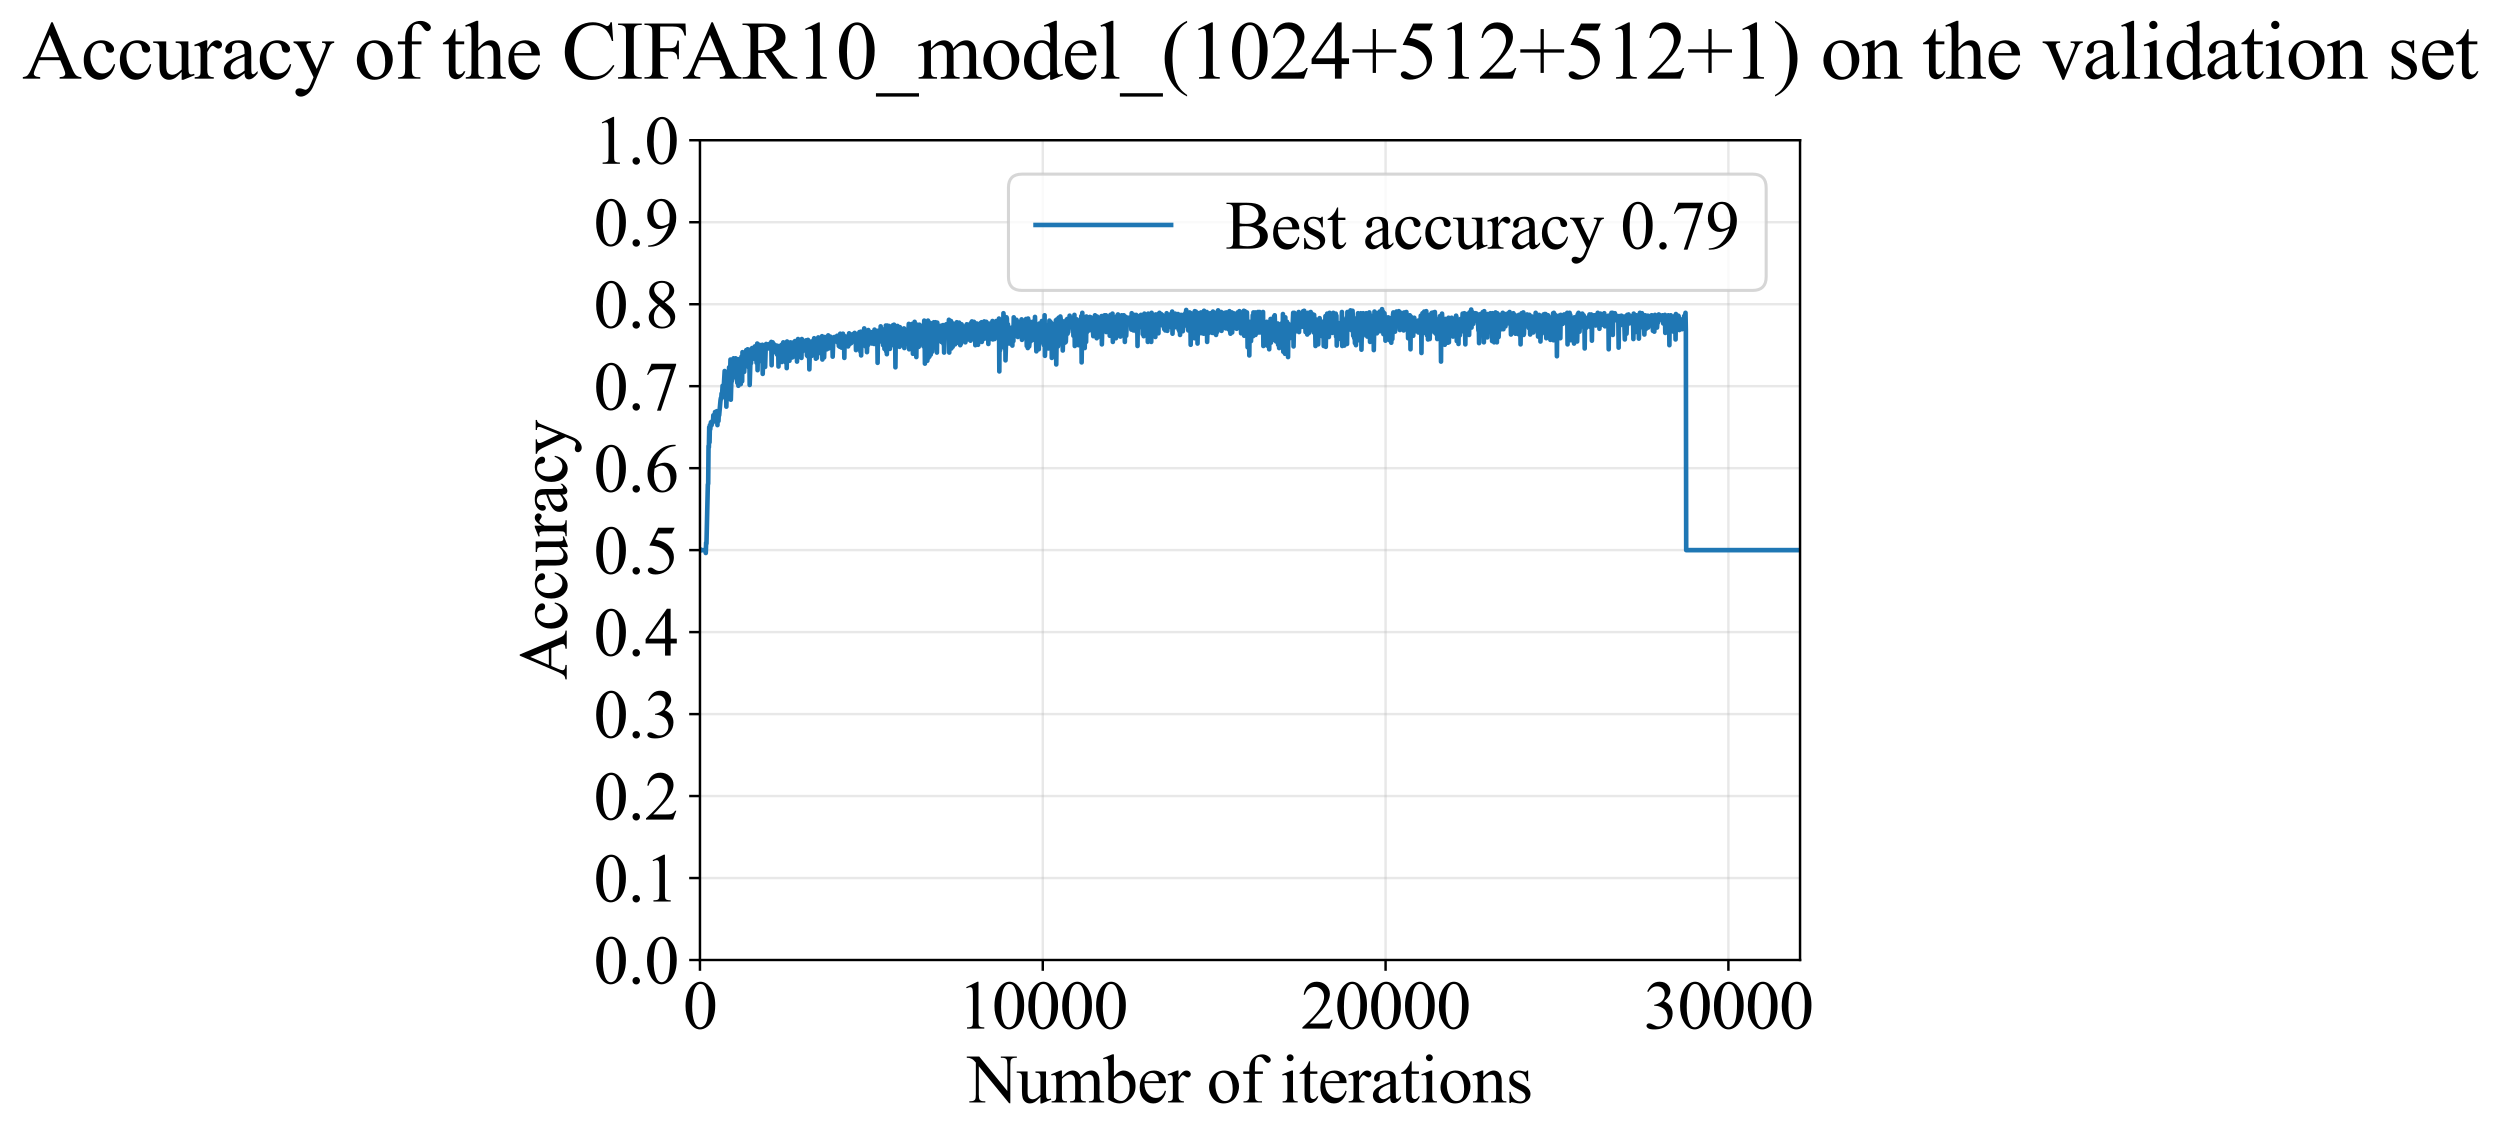 <?xml version="1.0" encoding="utf-8" standalone="no"?>
<!DOCTYPE svg PUBLIC "-//W3C//DTD SVG 1.1//EN"
  "http://www.w3.org/Graphics/SVG/1.1/DTD/svg11.dtd">
<svg xmlns:xlink="http://www.w3.org/1999/xlink" width="811.573pt" height="369.808pt" viewBox="0 0 811.573 369.808" xmlns="http://www.w3.org/2000/svg" version="1.1">
 <defs>
  <style type="text/css">*{stroke-linejoin: round; stroke-linecap: butt}</style>
 </defs>
 <g id="figure_1">
  <g id="patch_1">
   <path d="M 0 369.808 
L 811.573 369.808 
L 811.573 0 
L 0 0 
z
" style="fill: #ffffff"/>
  </g>
  <g id="axes_1">
   <g id="patch_2">
    <path d="M 227.226 311.644 
L 584.346 311.644 
L 584.346 45.532 
L 227.226 45.532 
z
" style="fill: #ffffff"/>
   </g>
   <g id="matplotlib.axis_1">
    <g id="xtick_1">
     <g id="line2d_1">
      <path d="M 227.226 311.644 
L 227.226 45.532 
" clip-path="url(#p3ff4b81653)" style="fill: none; stroke: #b0b0b0; stroke-opacity: 0.3; stroke-width: 0.8; stroke-linecap: square"/>
     </g>
     <g id="line2d_2">
      <defs>
       <path id="m47bf27e147" d="M 0 0 
L 0 3.5 
" style="stroke: #000000; stroke-width: 0.8"/>
      </defs>
      <g>
       <use xlink:href="#m47bf27e147" x="227.226" y="311.644" style="stroke: #000000; stroke-width: 0.8"/>
      </g>
     </g>
     <g id="text_1">
      <!-- 0 -->
      <g transform="translate(221.726 333.92) scale(0.22 -0.22)">
       <defs>
        <path id="TimesNewRomanPSMT-30" d="M 231 2094 
Q 231 2819 450 3342 
Q 669 3866 1031 4122 
Q 1313 4325 1613 4325 
Q 2100 4325 2488 3828 
Q 2972 3213 2972 2159 
Q 2972 1422 2759 906 
Q 2547 391 2217 158 
Q 1888 -75 1581 -75 
Q 975 -75 572 641 
Q 231 1244 231 2094 
z
M 844 2016 
Q 844 1141 1059 588 
Q 1238 122 1591 122 
Q 1759 122 1940 273 
Q 2122 425 2216 781 
Q 2359 1319 2359 2297 
Q 2359 3022 2209 3506 
Q 2097 3866 1919 4016 
Q 1791 4119 1609 4119 
Q 1397 4119 1231 3928 
Q 1006 3669 925 3112 
Q 844 2556 844 2016 
z
" transform="scale(0.016)"/>
       </defs>
       <use xlink:href="#TimesNewRomanPSMT-30"/>
      </g>
     </g>
    </g>
    <g id="xtick_2">
     <g id="line2d_3">
      <path d="M 338.513 311.644 
L 338.513 45.532 
" clip-path="url(#p3ff4b81653)" style="fill: none; stroke: #b0b0b0; stroke-opacity: 0.3; stroke-width: 0.8; stroke-linecap: square"/>
     </g>
     <g id="line2d_4">
      <g>
       <use xlink:href="#m47bf27e147" x="338.513" y="311.644" style="stroke: #000000; stroke-width: 0.8"/>
      </g>
     </g>
     <g id="text_2">
      <!-- 10000 -->
      <g transform="translate(311.013 333.92) scale(0.22 -0.22)">
       <defs>
        <path id="TimesNewRomanPSMT-31" d="M 750 3822 
L 1781 4325 
L 1884 4325 
L 1884 747 
Q 1884 391 1914 303 
Q 1944 216 2037 169 
Q 2131 122 2419 116 
L 2419 0 
L 825 0 
L 825 116 
Q 1125 122 1212 167 
Q 1300 213 1334 289 
Q 1369 366 1369 747 
L 1369 3034 
Q 1369 3497 1338 3628 
Q 1316 3728 1258 3775 
Q 1200 3822 1119 3822 
Q 1003 3822 797 3725 
L 750 3822 
z
" transform="scale(0.016)"/>
       </defs>
       <use xlink:href="#TimesNewRomanPSMT-31"/>
       <use xlink:href="#TimesNewRomanPSMT-30" transform="translate(50 0)"/>
       <use xlink:href="#TimesNewRomanPSMT-30" transform="translate(100 0)"/>
       <use xlink:href="#TimesNewRomanPSMT-30" transform="translate(150 0)"/>
       <use xlink:href="#TimesNewRomanPSMT-30" transform="translate(200 0)"/>
      </g>
     </g>
    </g>
    <g id="xtick_3">
     <g id="line2d_5">
      <path d="M 449.8 311.644 
L 449.8 45.532 
" clip-path="url(#p3ff4b81653)" style="fill: none; stroke: #b0b0b0; stroke-opacity: 0.3; stroke-width: 0.8; stroke-linecap: square"/>
     </g>
     <g id="line2d_6">
      <g>
       <use xlink:href="#m47bf27e147" x="449.8" y="311.644" style="stroke: #000000; stroke-width: 0.8"/>
      </g>
     </g>
     <g id="text_3">
      <!-- 20000 -->
      <g transform="translate(422.3 333.92) scale(0.22 -0.22)">
       <defs>
        <path id="TimesNewRomanPSMT-32" d="M 2934 816 
L 2638 0 
L 138 0 
L 138 116 
Q 1241 1122 1691 1759 
Q 2141 2397 2141 2925 
Q 2141 3328 1894 3587 
Q 1647 3847 1303 3847 
Q 991 3847 742 3664 
Q 494 3481 375 3128 
L 259 3128 
Q 338 3706 661 4015 
Q 984 4325 1469 4325 
Q 1984 4325 2329 3994 
Q 2675 3663 2675 3213 
Q 2675 2891 2525 2569 
Q 2294 2063 1775 1497 
Q 997 647 803 472 
L 1909 472 
Q 2247 472 2383 497 
Q 2519 522 2628 598 
Q 2738 675 2819 816 
L 2934 816 
z
" transform="scale(0.016)"/>
       </defs>
       <use xlink:href="#TimesNewRomanPSMT-32"/>
       <use xlink:href="#TimesNewRomanPSMT-30" transform="translate(50 0)"/>
       <use xlink:href="#TimesNewRomanPSMT-30" transform="translate(100 0)"/>
       <use xlink:href="#TimesNewRomanPSMT-30" transform="translate(150 0)"/>
       <use xlink:href="#TimesNewRomanPSMT-30" transform="translate(200 0)"/>
      </g>
     </g>
    </g>
    <g id="xtick_4">
     <g id="line2d_7">
      <path d="M 561.087 311.644 
L 561.087 45.532 
" clip-path="url(#p3ff4b81653)" style="fill: none; stroke: #b0b0b0; stroke-opacity: 0.3; stroke-width: 0.8; stroke-linecap: square"/>
     </g>
     <g id="line2d_8">
      <g>
       <use xlink:href="#m47bf27e147" x="561.087" y="311.644" style="stroke: #000000; stroke-width: 0.8"/>
      </g>
     </g>
     <g id="text_4">
      <!-- 30000 -->
      <g transform="translate(533.587 333.92) scale(0.22 -0.22)">
       <defs>
        <path id="TimesNewRomanPSMT-33" d="M 325 3431 
Q 506 3859 782 4092 
Q 1059 4325 1472 4325 
Q 1981 4325 2253 3994 
Q 2459 3747 2459 3466 
Q 2459 3003 1878 2509 
Q 2269 2356 2469 2072 
Q 2669 1788 2669 1403 
Q 2669 853 2319 450 
Q 1863 -75 997 -75 
Q 569 -75 414 31 
Q 259 138 259 259 
Q 259 350 332 419 
Q 406 488 509 488 
Q 588 488 669 463 
Q 722 447 909 348 
Q 1097 250 1169 231 
Q 1284 197 1416 197 
Q 1734 197 1970 444 
Q 2206 691 2206 1028 
Q 2206 1275 2097 1509 
Q 2016 1684 1919 1775 
Q 1784 1900 1550 2001 
Q 1316 2103 1072 2103 
L 972 2103 
L 972 2197 
Q 1219 2228 1467 2375 
Q 1716 2522 1828 2728 
Q 1941 2934 1941 3181 
Q 1941 3503 1739 3701 
Q 1538 3900 1238 3900 
Q 753 3900 428 3381 
L 325 3431 
z
" transform="scale(0.016)"/>
       </defs>
       <use xlink:href="#TimesNewRomanPSMT-33"/>
       <use xlink:href="#TimesNewRomanPSMT-30" transform="translate(50 0)"/>
       <use xlink:href="#TimesNewRomanPSMT-30" transform="translate(100 0)"/>
       <use xlink:href="#TimesNewRomanPSMT-30" transform="translate(150 0)"/>
       <use xlink:href="#TimesNewRomanPSMT-30" transform="translate(200 0)"/>
      </g>
     </g>
    </g>
    <g id="text_5">
     <!-- Number of iterations -->
     <g transform="translate(314.144 357.902) scale(0.22 -0.22)">
      <defs>
       <path id="TimesNewRomanPSMT-4e" d="M -84 4238 
L 1066 4238 
L 3656 1059 
L 3656 3503 
Q 3656 3894 3569 3991 
Q 3453 4122 3203 4122 
L 3056 4122 
L 3056 4238 
L 4531 4238 
L 4531 4122 
L 4381 4122 
Q 4113 4122 4000 3959 
Q 3931 3859 3931 3503 
L 3931 -69 
L 3819 -69 
L 1025 3344 
L 1025 734 
Q 1025 344 1109 247 
Q 1228 116 1475 116 
L 1625 116 
L 1625 0 
L 150 0 
L 150 116 
L 297 116 
Q 569 116 681 278 
Q 750 378 750 734 
L 750 3681 
Q 566 3897 470 3965 
Q 375 4034 191 4094 
Q 100 4122 -84 4122 
L -84 4238 
z
" transform="scale(0.016)"/>
       <path id="TimesNewRomanPSMT-75" d="M 2709 2863 
L 2709 1128 
Q 2709 631 2732 520 
Q 2756 409 2807 365 
Q 2859 322 2928 322 
Q 3025 322 3147 375 
L 3191 266 
L 2334 -88 
L 2194 -88 
L 2194 519 
Q 1825 119 1631 15 
Q 1438 -88 1222 -88 
Q 981 -88 804 51 
Q 628 191 559 409 
Q 491 628 491 1028 
L 491 2306 
Q 491 2509 447 2587 
Q 403 2666 317 2708 
Q 231 2750 6 2747 
L 6 2863 
L 1009 2863 
L 1009 947 
Q 1009 547 1148 422 
Q 1288 297 1484 297 
Q 1619 297 1789 381 
Q 1959 466 2194 703 
L 2194 2325 
Q 2194 2569 2105 2655 
Q 2016 2741 1734 2747 
L 1734 2863 
L 2709 2863 
z
" transform="scale(0.016)"/>
       <path id="TimesNewRomanPSMT-6d" d="M 1050 2338 
Q 1363 2650 1419 2697 
Q 1559 2816 1721 2881 
Q 1884 2947 2044 2947 
Q 2313 2947 2506 2790 
Q 2700 2634 2766 2338 
Q 3088 2713 3309 2830 
Q 3531 2947 3766 2947 
Q 3994 2947 4170 2830 
Q 4347 2713 4450 2447 
Q 4519 2266 4519 1878 
L 4519 647 
Q 4519 378 4559 278 
Q 4591 209 4675 161 
Q 4759 113 4950 113 
L 4950 0 
L 3538 0 
L 3538 113 
L 3597 113 
Q 3781 113 3884 184 
Q 3956 234 3988 344 
Q 4000 397 4000 647 
L 4000 1878 
Q 4000 2228 3916 2372 
Q 3794 2572 3525 2572 
Q 3359 2572 3192 2489 
Q 3025 2406 2788 2181 
L 2781 2147 
L 2788 2013 
L 2788 647 
Q 2788 353 2820 281 
Q 2853 209 2943 161 
Q 3034 113 3253 113 
L 3253 0 
L 1806 0 
L 1806 113 
Q 2044 113 2133 169 
Q 2222 225 2256 338 
Q 2272 391 2272 647 
L 2272 1878 
Q 2272 2228 2169 2381 
Q 2031 2581 1784 2581 
Q 1616 2581 1450 2491 
Q 1191 2353 1050 2181 
L 1050 647 
Q 1050 366 1089 281 
Q 1128 197 1204 155 
Q 1281 113 1516 113 
L 1516 0 
L 100 0 
L 100 113 
Q 297 113 375 155 
Q 453 197 493 289 
Q 534 381 534 647 
L 534 1741 
Q 534 2213 506 2350 
Q 484 2453 437 2492 
Q 391 2531 309 2531 
Q 222 2531 100 2484 
L 53 2597 
L 916 2947 
L 1050 2947 
L 1050 2338 
z
" transform="scale(0.016)"/>
       <path id="TimesNewRomanPSMT-62" d="M 984 2369 
Q 1400 2947 1881 2947 
Q 2322 2947 2650 2570 
Q 2978 2194 2978 1541 
Q 2978 778 2472 313 
Q 2038 -88 1503 -88 
Q 1253 -88 995 3 
Q 738 94 469 275 
L 469 3241 
Q 469 3728 445 3840 
Q 422 3953 372 3993 
Q 322 4034 247 4034 
Q 159 4034 28 3984 
L -16 4094 
L 844 4444 
L 984 4444 
L 984 2369 
z
M 984 2169 
L 984 456 
Q 1144 300 1314 220 
Q 1484 141 1663 141 
Q 1947 141 2192 453 
Q 2438 766 2438 1363 
Q 2438 1913 2192 2208 
Q 1947 2503 1634 2503 
Q 1469 2503 1303 2419 
Q 1178 2356 984 2169 
z
" transform="scale(0.016)"/>
       <path id="TimesNewRomanPSMT-65" d="M 681 1784 
Q 678 1147 991 784 
Q 1303 422 1725 422 
Q 2006 422 2214 576 
Q 2422 731 2563 1106 
L 2659 1044 
Q 2594 616 2278 264 
Q 1963 -88 1488 -88 
Q 972 -88 605 314 
Q 238 716 238 1394 
Q 238 2128 614 2539 
Q 991 2950 1559 2950 
Q 2041 2950 2350 2633 
Q 2659 2316 2659 1784 
L 681 1784 
z
M 681 1966 
L 2006 1966 
Q 1991 2241 1941 2353 
Q 1863 2528 1708 2628 
Q 1553 2728 1384 2728 
Q 1125 2728 920 2526 
Q 716 2325 681 1966 
z
" transform="scale(0.016)"/>
       <path id="TimesNewRomanPSMT-72" d="M 1038 2947 
L 1038 2303 
Q 1397 2947 1775 2947 
Q 1947 2947 2059 2842 
Q 2172 2738 2172 2600 
Q 2172 2478 2090 2393 
Q 2009 2309 1897 2309 
Q 1788 2309 1652 2417 
Q 1516 2525 1450 2525 
Q 1394 2525 1328 2463 
Q 1188 2334 1038 2041 
L 1038 669 
Q 1038 431 1097 309 
Q 1138 225 1241 169 
Q 1344 113 1538 113 
L 1538 0 
L 72 0 
L 72 113 
Q 291 113 397 181 
Q 475 231 506 341 
Q 522 394 522 644 
L 522 1753 
Q 522 2253 501 2348 
Q 481 2444 426 2487 
Q 372 2531 291 2531 
Q 194 2531 72 2484 
L 41 2597 
L 906 2947 
L 1038 2947 
z
" transform="scale(0.016)"/>
       <path id="TimesNewRomanPSMT-20" transform="scale(0.016)"/>
       <path id="TimesNewRomanPSMT-6f" d="M 1600 2947 
Q 2250 2947 2644 2453 
Q 2978 2031 2978 1484 
Q 2978 1100 2793 706 
Q 2609 313 2286 112 
Q 1963 -88 1566 -88 
Q 919 -88 538 428 
Q 216 863 216 1403 
Q 216 1797 411 2186 
Q 606 2575 925 2761 
Q 1244 2947 1600 2947 
z
M 1503 2744 
Q 1338 2744 1170 2645 
Q 1003 2547 900 2300 
Q 797 2053 797 1666 
Q 797 1041 1045 587 
Q 1294 134 1700 134 
Q 2003 134 2200 384 
Q 2397 634 2397 1244 
Q 2397 2006 2069 2444 
Q 1847 2744 1503 2744 
z
" transform="scale(0.016)"/>
       <path id="TimesNewRomanPSMT-66" d="M 1319 2638 
L 1319 756 
Q 1319 356 1406 250 
Q 1522 113 1716 113 
L 1975 113 
L 1975 0 
L 266 0 
L 266 113 
L 394 113 
Q 519 113 622 175 
Q 725 238 764 344 
Q 803 450 803 756 
L 803 2638 
L 247 2638 
L 247 2863 
L 803 2863 
L 803 3050 
Q 803 3478 940 3775 
Q 1078 4072 1361 4255 
Q 1644 4438 1997 4438 
Q 2325 4438 2600 4225 
Q 2781 4084 2781 3909 
Q 2781 3816 2700 3733 
Q 2619 3650 2525 3650 
Q 2453 3650 2373 3701 
Q 2294 3753 2178 3923 
Q 2063 4094 1966 4153 
Q 1869 4213 1750 4213 
Q 1606 4213 1506 4136 
Q 1406 4059 1362 3898 
Q 1319 3738 1319 3069 
L 1319 2863 
L 2056 2863 
L 2056 2638 
L 1319 2638 
z
" transform="scale(0.016)"/>
       <path id="TimesNewRomanPSMT-69" d="M 928 4444 
Q 1059 4444 1151 4351 
Q 1244 4259 1244 4128 
Q 1244 3997 1151 3903 
Q 1059 3809 928 3809 
Q 797 3809 703 3903 
Q 609 3997 609 4128 
Q 609 4259 701 4351 
Q 794 4444 928 4444 
z
M 1188 2947 
L 1188 647 
Q 1188 378 1227 289 
Q 1266 200 1342 156 
Q 1419 113 1622 113 
L 1622 0 
L 231 0 
L 231 113 
Q 441 113 512 153 
Q 584 194 626 287 
Q 669 381 669 647 
L 669 1750 
Q 669 2216 641 2353 
Q 619 2453 572 2492 
Q 525 2531 444 2531 
Q 356 2531 231 2484 
L 188 2597 
L 1050 2947 
L 1188 2947 
z
" transform="scale(0.016)"/>
       <path id="TimesNewRomanPSMT-74" d="M 1031 3803 
L 1031 2863 
L 1700 2863 
L 1700 2644 
L 1031 2644 
L 1031 788 
Q 1031 509 1111 412 
Q 1191 316 1316 316 
Q 1419 316 1516 380 
Q 1613 444 1666 569 
L 1788 569 
Q 1678 263 1478 108 
Q 1278 -47 1066 -47 
Q 922 -47 784 33 
Q 647 113 581 261 
Q 516 409 516 719 
L 516 2644 
L 63 2644 
L 63 2747 
Q 234 2816 414 2980 
Q 594 3144 734 3369 
Q 806 3488 934 3803 
L 1031 3803 
z
" transform="scale(0.016)"/>
       <path id="TimesNewRomanPSMT-61" d="M 1822 413 
Q 1381 72 1269 19 
Q 1100 -59 909 -59 
Q 613 -59 420 144 
Q 228 347 228 678 
Q 228 888 322 1041 
Q 450 1253 767 1440 
Q 1084 1628 1822 1897 
L 1822 2009 
Q 1822 2438 1686 2597 
Q 1550 2756 1291 2756 
Q 1094 2756 978 2650 
Q 859 2544 859 2406 
L 866 2225 
Q 866 2081 792 2003 
Q 719 1925 600 1925 
Q 484 1925 411 2006 
Q 338 2088 338 2228 
Q 338 2497 613 2722 
Q 888 2947 1384 2947 
Q 1766 2947 2009 2819 
Q 2194 2722 2281 2516 
Q 2338 2381 2338 1966 
L 2338 994 
Q 2338 584 2353 492 
Q 2369 400 2405 369 
Q 2441 338 2488 338 
Q 2538 338 2575 359 
Q 2641 400 2828 588 
L 2828 413 
Q 2478 -56 2159 -56 
Q 2006 -56 1915 50 
Q 1825 156 1822 413 
z
M 1822 616 
L 1822 1706 
Q 1350 1519 1213 1441 
Q 966 1303 859 1153 
Q 753 1003 753 825 
Q 753 600 887 451 
Q 1022 303 1197 303 
Q 1434 303 1822 616 
z
" transform="scale(0.016)"/>
       <path id="TimesNewRomanPSMT-6e" d="M 1034 2341 
Q 1538 2947 1994 2947 
Q 2228 2947 2397 2830 
Q 2566 2713 2666 2444 
Q 2734 2256 2734 1869 
L 2734 647 
Q 2734 375 2778 278 
Q 2813 200 2889 156 
Q 2966 113 3172 113 
L 3172 0 
L 1756 0 
L 1756 113 
L 1816 113 
Q 2016 113 2095 173 
Q 2175 234 2206 353 
Q 2219 400 2219 647 
L 2219 1819 
Q 2219 2209 2117 2386 
Q 2016 2563 1775 2563 
Q 1403 2563 1034 2156 
L 1034 647 
Q 1034 356 1069 288 
Q 1113 197 1189 155 
Q 1266 113 1500 113 
L 1500 0 
L 84 0 
L 84 113 
L 147 113 
Q 366 113 442 223 
Q 519 334 519 647 
L 519 1709 
Q 519 2225 495 2337 
Q 472 2450 423 2490 
Q 375 2531 294 2531 
Q 206 2531 84 2484 
L 38 2597 
L 900 2947 
L 1034 2947 
L 1034 2341 
z
" transform="scale(0.016)"/>
       <path id="TimesNewRomanPSMT-73" d="M 2050 2947 
L 2050 1972 
L 1947 1972 
Q 1828 2431 1642 2597 
Q 1456 2763 1169 2763 
Q 950 2763 815 2647 
Q 681 2531 681 2391 
Q 681 2216 781 2091 
Q 878 1963 1175 1819 
L 1631 1597 
Q 2266 1288 2266 781 
Q 2266 391 1970 151 
Q 1675 -88 1309 -88 
Q 1047 -88 709 6 
Q 606 38 541 38 
Q 469 38 428 -44 
L 325 -44 
L 325 978 
L 428 978 
Q 516 541 762 319 
Q 1009 97 1316 97 
Q 1531 97 1667 223 
Q 1803 350 1803 528 
Q 1803 744 1651 891 
Q 1500 1038 1047 1263 
Q 594 1488 453 1669 
Q 313 1847 313 2119 
Q 313 2472 555 2709 
Q 797 2947 1181 2947 
Q 1350 2947 1591 2875 
Q 1750 2828 1803 2828 
Q 1853 2828 1881 2850 
Q 1909 2872 1947 2947 
L 2050 2947 
z
" transform="scale(0.016)"/>
      </defs>
      <use xlink:href="#TimesNewRomanPSMT-4e"/>
      <use xlink:href="#TimesNewRomanPSMT-75" transform="translate(72.217 0)"/>
      <use xlink:href="#TimesNewRomanPSMT-6d" transform="translate(122.217 0)"/>
      <use xlink:href="#TimesNewRomanPSMT-62" transform="translate(200 0)"/>
      <use xlink:href="#TimesNewRomanPSMT-65" transform="translate(250 0)"/>
      <use xlink:href="#TimesNewRomanPSMT-72" transform="translate(294.385 0)"/>
      <use xlink:href="#TimesNewRomanPSMT-20" transform="translate(327.686 0)"/>
      <use xlink:href="#TimesNewRomanPSMT-6f" transform="translate(352.686 0)"/>
      <use xlink:href="#TimesNewRomanPSMT-66" transform="translate(402.686 0)"/>
      <use xlink:href="#TimesNewRomanPSMT-20" transform="translate(435.986 0)"/>
      <use xlink:href="#TimesNewRomanPSMT-69" transform="translate(460.986 0)"/>
      <use xlink:href="#TimesNewRomanPSMT-74" transform="translate(488.77 0)"/>
      <use xlink:href="#TimesNewRomanPSMT-65" transform="translate(516.553 0)"/>
      <use xlink:href="#TimesNewRomanPSMT-72" transform="translate(560.938 0)"/>
      <use xlink:href="#TimesNewRomanPSMT-61" transform="translate(594.238 0)"/>
      <use xlink:href="#TimesNewRomanPSMT-74" transform="translate(638.623 0)"/>
      <use xlink:href="#TimesNewRomanPSMT-69" transform="translate(666.406 0)"/>
      <use xlink:href="#TimesNewRomanPSMT-6f" transform="translate(694.189 0)"/>
      <use xlink:href="#TimesNewRomanPSMT-6e" transform="translate(744.189 0)"/>
      <use xlink:href="#TimesNewRomanPSMT-73" transform="translate(794.189 0)"/>
     </g>
    </g>
   </g>
   <g id="matplotlib.axis_2">
    <g id="ytick_1">
     <g id="line2d_9">
      <path d="M 227.226 311.644 
L 584.346 311.644 
" clip-path="url(#p3ff4b81653)" style="fill: none; stroke: #b0b0b0; stroke-opacity: 0.3; stroke-width: 0.8; stroke-linecap: square"/>
     </g>
     <g id="line2d_10">
      <defs>
       <path id="m69bcaf151d" d="M 0 0 
L -3.5 0 
" style="stroke: #000000; stroke-width: 0.8"/>
      </defs>
      <g>
       <use xlink:href="#m69bcaf151d" x="227.226" y="311.644" style="stroke: #000000; stroke-width: 0.8"/>
      </g>
     </g>
     <g id="text_6">
      <!-- 0.0 -->
      <g transform="translate(192.726 319.282) scale(0.22 -0.22)">
       <defs>
        <path id="TimesNewRomanPSMT-2e" d="M 800 606 
Q 947 606 1047 504 
Q 1147 403 1147 259 
Q 1147 116 1045 14 
Q 944 -88 800 -88 
Q 656 -88 554 14 
Q 453 116 453 259 
Q 453 406 554 506 
Q 656 606 800 606 
z
" transform="scale(0.016)"/>
       </defs>
       <use xlink:href="#TimesNewRomanPSMT-30"/>
       <use xlink:href="#TimesNewRomanPSMT-2e" transform="translate(50 0)"/>
       <use xlink:href="#TimesNewRomanPSMT-30" transform="translate(75 0)"/>
      </g>
     </g>
    </g>
    <g id="ytick_2">
     <g id="line2d_11">
      <path d="M 227.226 285.032 
L 584.346 285.032 
" clip-path="url(#p3ff4b81653)" style="fill: none; stroke: #b0b0b0; stroke-opacity: 0.3; stroke-width: 0.8; stroke-linecap: square"/>
     </g>
     <g id="line2d_12">
      <g>
       <use xlink:href="#m69bcaf151d" x="227.226" y="285.032" style="stroke: #000000; stroke-width: 0.8"/>
      </g>
     </g>
     <g id="text_7">
      <!-- 0.1 -->
      <g transform="translate(192.726 292.67) scale(0.22 -0.22)">
       <use xlink:href="#TimesNewRomanPSMT-30"/>
       <use xlink:href="#TimesNewRomanPSMT-2e" transform="translate(50 0)"/>
       <use xlink:href="#TimesNewRomanPSMT-31" transform="translate(75 0)"/>
      </g>
     </g>
    </g>
    <g id="ytick_3">
     <g id="line2d_13">
      <path d="M 227.226 258.421 
L 584.346 258.421 
" clip-path="url(#p3ff4b81653)" style="fill: none; stroke: #b0b0b0; stroke-opacity: 0.3; stroke-width: 0.8; stroke-linecap: square"/>
     </g>
     <g id="line2d_14">
      <g>
       <use xlink:href="#m69bcaf151d" x="227.226" y="258.421" style="stroke: #000000; stroke-width: 0.8"/>
      </g>
     </g>
     <g id="text_8">
      <!-- 0.2 -->
      <g transform="translate(192.726 266.059) scale(0.22 -0.22)">
       <use xlink:href="#TimesNewRomanPSMT-30"/>
       <use xlink:href="#TimesNewRomanPSMT-2e" transform="translate(50 0)"/>
       <use xlink:href="#TimesNewRomanPSMT-32" transform="translate(75 0)"/>
      </g>
     </g>
    </g>
    <g id="ytick_4">
     <g id="line2d_15">
      <path d="M 227.226 231.81 
L 584.346 231.81 
" clip-path="url(#p3ff4b81653)" style="fill: none; stroke: #b0b0b0; stroke-opacity: 0.3; stroke-width: 0.8; stroke-linecap: square"/>
     </g>
     <g id="line2d_16">
      <g>
       <use xlink:href="#m69bcaf151d" x="227.226" y="231.81" style="stroke: #000000; stroke-width: 0.8"/>
      </g>
     </g>
     <g id="text_9">
      <!-- 0.3 -->
      <g transform="translate(192.726 239.448) scale(0.22 -0.22)">
       <use xlink:href="#TimesNewRomanPSMT-30"/>
       <use xlink:href="#TimesNewRomanPSMT-2e" transform="translate(50 0)"/>
       <use xlink:href="#TimesNewRomanPSMT-33" transform="translate(75 0)"/>
      </g>
     </g>
    </g>
    <g id="ytick_5">
     <g id="line2d_17">
      <path d="M 227.226 205.199 
L 584.346 205.199 
" clip-path="url(#p3ff4b81653)" style="fill: none; stroke: #b0b0b0; stroke-opacity: 0.3; stroke-width: 0.8; stroke-linecap: square"/>
     </g>
     <g id="line2d_18">
      <g>
       <use xlink:href="#m69bcaf151d" x="227.226" y="205.199" style="stroke: #000000; stroke-width: 0.8"/>
      </g>
     </g>
     <g id="text_10">
      <!-- 0.4 -->
      <g transform="translate(192.726 212.837) scale(0.22 -0.22)">
       <defs>
        <path id="TimesNewRomanPSMT-34" d="M 2978 1563 
L 2978 1119 
L 2409 1119 
L 2409 0 
L 1894 0 
L 1894 1119 
L 100 1119 
L 100 1519 
L 2066 4325 
L 2409 4325 
L 2409 1563 
L 2978 1563 
z
M 1894 1563 
L 1894 3666 
L 406 1563 
L 1894 1563 
z
" transform="scale(0.016)"/>
       </defs>
       <use xlink:href="#TimesNewRomanPSMT-30"/>
       <use xlink:href="#TimesNewRomanPSMT-2e" transform="translate(50 0)"/>
       <use xlink:href="#TimesNewRomanPSMT-34" transform="translate(75 0)"/>
      </g>
     </g>
    </g>
    <g id="ytick_6">
     <g id="line2d_19">
      <path d="M 227.226 178.588 
L 584.346 178.588 
" clip-path="url(#p3ff4b81653)" style="fill: none; stroke: #b0b0b0; stroke-opacity: 0.3; stroke-width: 0.8; stroke-linecap: square"/>
     </g>
     <g id="line2d_20">
      <g>
       <use xlink:href="#m69bcaf151d" x="227.226" y="178.588" style="stroke: #000000; stroke-width: 0.8"/>
      </g>
     </g>
     <g id="text_11">
      <!-- 0.5 -->
      <g transform="translate(192.726 186.226) scale(0.22 -0.22)">
       <defs>
        <path id="TimesNewRomanPSMT-35" d="M 2778 4238 
L 2534 3706 
L 1259 3706 
L 981 3138 
Q 1809 3016 2294 2522 
Q 2709 2097 2709 1522 
Q 2709 1188 2573 903 
Q 2438 619 2231 419 
Q 2025 219 1772 97 
Q 1413 -75 1034 -75 
Q 653 -75 479 54 
Q 306 184 306 341 
Q 306 428 378 495 
Q 450 563 559 563 
Q 641 563 702 538 
Q 763 513 909 409 
Q 1144 247 1384 247 
Q 1750 247 2026 523 
Q 2303 800 2303 1197 
Q 2303 1581 2056 1914 
Q 1809 2247 1375 2428 
Q 1034 2569 447 2591 
L 1259 4238 
L 2778 4238 
z
" transform="scale(0.016)"/>
       </defs>
       <use xlink:href="#TimesNewRomanPSMT-30"/>
       <use xlink:href="#TimesNewRomanPSMT-2e" transform="translate(50 0)"/>
       <use xlink:href="#TimesNewRomanPSMT-35" transform="translate(75 0)"/>
      </g>
     </g>
    </g>
    <g id="ytick_7">
     <g id="line2d_21">
      <path d="M 227.226 151.976 
L 584.346 151.976 
" clip-path="url(#p3ff4b81653)" style="fill: none; stroke: #b0b0b0; stroke-opacity: 0.3; stroke-width: 0.8; stroke-linecap: square"/>
     </g>
     <g id="line2d_22">
      <g>
       <use xlink:href="#m69bcaf151d" x="227.226" y="151.976" style="stroke: #000000; stroke-width: 0.8"/>
      </g>
     </g>
     <g id="text_12">
      <!-- 0.6 -->
      <g transform="translate(192.726 159.614) scale(0.22 -0.22)">
       <defs>
        <path id="TimesNewRomanPSMT-36" d="M 2869 4325 
L 2869 4209 
Q 2456 4169 2195 4045 
Q 1934 3922 1679 3669 
Q 1425 3416 1258 3105 
Q 1091 2794 978 2366 
Q 1428 2675 1881 2675 
Q 2316 2675 2634 2325 
Q 2953 1975 2953 1425 
Q 2953 894 2631 456 
Q 2244 -75 1606 -75 
Q 1172 -75 869 213 
Q 275 772 275 1663 
Q 275 2231 503 2743 
Q 731 3256 1154 3653 
Q 1578 4050 1965 4187 
Q 2353 4325 2688 4325 
L 2869 4325 
z
M 925 2138 
Q 869 1716 869 1456 
Q 869 1156 980 804 
Q 1091 453 1309 247 
Q 1469 100 1697 100 
Q 1969 100 2183 356 
Q 2397 613 2397 1088 
Q 2397 1622 2184 2012 
Q 1972 2403 1581 2403 
Q 1463 2403 1327 2353 
Q 1191 2303 925 2138 
z
" transform="scale(0.016)"/>
       </defs>
       <use xlink:href="#TimesNewRomanPSMT-30"/>
       <use xlink:href="#TimesNewRomanPSMT-2e" transform="translate(50 0)"/>
       <use xlink:href="#TimesNewRomanPSMT-36" transform="translate(75 0)"/>
      </g>
     </g>
    </g>
    <g id="ytick_8">
     <g id="line2d_23">
      <path d="M 227.226 125.365 
L 584.346 125.365 
" clip-path="url(#p3ff4b81653)" style="fill: none; stroke: #b0b0b0; stroke-opacity: 0.3; stroke-width: 0.8; stroke-linecap: square"/>
     </g>
     <g id="line2d_24">
      <g>
       <use xlink:href="#m69bcaf151d" x="227.226" y="125.365" style="stroke: #000000; stroke-width: 0.8"/>
      </g>
     </g>
     <g id="text_13">
      <!-- 0.7 -->
      <g transform="translate(192.726 133.003) scale(0.22 -0.22)">
       <defs>
        <path id="TimesNewRomanPSMT-37" d="M 644 4238 
L 2916 4238 
L 2916 4119 
L 1503 -88 
L 1153 -88 
L 2419 3728 
L 1253 3728 
Q 900 3728 750 3644 
Q 488 3500 328 3200 
L 238 3234 
L 644 4238 
z
" transform="scale(0.016)"/>
       </defs>
       <use xlink:href="#TimesNewRomanPSMT-30"/>
       <use xlink:href="#TimesNewRomanPSMT-2e" transform="translate(50 0)"/>
       <use xlink:href="#TimesNewRomanPSMT-37" transform="translate(75 0)"/>
      </g>
     </g>
    </g>
    <g id="ytick_9">
     <g id="line2d_25">
      <path d="M 227.226 98.754 
L 584.346 98.754 
" clip-path="url(#p3ff4b81653)" style="fill: none; stroke: #b0b0b0; stroke-opacity: 0.3; stroke-width: 0.8; stroke-linecap: square"/>
     </g>
     <g id="line2d_26">
      <g>
       <use xlink:href="#m69bcaf151d" x="227.226" y="98.754" style="stroke: #000000; stroke-width: 0.8"/>
      </g>
     </g>
     <g id="text_14">
      <!-- 0.8 -->
      <g transform="translate(192.726 106.392) scale(0.22 -0.22)">
       <defs>
        <path id="TimesNewRomanPSMT-38" d="M 1228 2134 
Q 725 2547 579 2797 
Q 434 3047 434 3316 
Q 434 3728 753 4026 
Q 1072 4325 1600 4325 
Q 2113 4325 2425 4047 
Q 2738 3769 2738 3413 
Q 2738 3175 2569 2928 
Q 2400 2681 1866 2347 
Q 2416 1922 2594 1678 
Q 2831 1359 2831 1006 
Q 2831 559 2490 242 
Q 2150 -75 1597 -75 
Q 994 -75 656 303 
Q 388 606 388 966 
Q 388 1247 577 1523 
Q 766 1800 1228 2134 
z
M 1719 2469 
Q 2094 2806 2194 3001 
Q 2294 3197 2294 3444 
Q 2294 3772 2109 3958 
Q 1925 4144 1606 4144 
Q 1288 4144 1088 3959 
Q 888 3775 888 3528 
Q 888 3366 970 3203 
Q 1053 3041 1206 2894 
L 1719 2469 
z
M 1375 2016 
Q 1116 1797 991 1539 
Q 866 1281 866 981 
Q 866 578 1086 336 
Q 1306 94 1647 94 
Q 1984 94 2187 284 
Q 2391 475 2391 747 
Q 2391 972 2272 1150 
Q 2050 1481 1375 2016 
z
" transform="scale(0.016)"/>
       </defs>
       <use xlink:href="#TimesNewRomanPSMT-30"/>
       <use xlink:href="#TimesNewRomanPSMT-2e" transform="translate(50 0)"/>
       <use xlink:href="#TimesNewRomanPSMT-38" transform="translate(75 0)"/>
      </g>
     </g>
    </g>
    <g id="ytick_10">
     <g id="line2d_27">
      <path d="M 227.226 72.143 
L 584.346 72.143 
" clip-path="url(#p3ff4b81653)" style="fill: none; stroke: #b0b0b0; stroke-opacity: 0.3; stroke-width: 0.8; stroke-linecap: square"/>
     </g>
     <g id="line2d_28">
      <g>
       <use xlink:href="#m69bcaf151d" x="227.226" y="72.143" style="stroke: #000000; stroke-width: 0.8"/>
      </g>
     </g>
     <g id="text_15">
      <!-- 0.9 -->
      <g transform="translate(192.726 79.781) scale(0.22 -0.22)">
       <defs>
        <path id="TimesNewRomanPSMT-39" d="M 338 -88 
L 338 28 
Q 744 34 1094 217 
Q 1444 400 1770 856 
Q 2097 1313 2225 1859 
Q 1734 1544 1338 1544 
Q 891 1544 572 1889 
Q 253 2234 253 2806 
Q 253 3363 572 3797 
Q 956 4325 1575 4325 
Q 2097 4325 2469 3894 
Q 2925 3359 2925 2575 
Q 2925 1869 2578 1258 
Q 2231 647 1613 244 
Q 1109 -88 516 -88 
L 338 -88 
z
M 2275 2091 
Q 2331 2497 2331 2741 
Q 2331 3044 2228 3395 
Q 2125 3747 1936 3934 
Q 1747 4122 1506 4122 
Q 1228 4122 1018 3872 
Q 809 3622 809 3128 
Q 809 2469 1088 2097 
Q 1291 1828 1588 1828 
Q 1731 1828 1928 1897 
Q 2125 1966 2275 2091 
z
" transform="scale(0.016)"/>
       </defs>
       <use xlink:href="#TimesNewRomanPSMT-30"/>
       <use xlink:href="#TimesNewRomanPSMT-2e" transform="translate(50 0)"/>
       <use xlink:href="#TimesNewRomanPSMT-39" transform="translate(75 0)"/>
      </g>
     </g>
    </g>
    <g id="ytick_11">
     <g id="line2d_29">
      <path d="M 227.226 45.532 
L 584.346 45.532 
" clip-path="url(#p3ff4b81653)" style="fill: none; stroke: #b0b0b0; stroke-opacity: 0.3; stroke-width: 0.8; stroke-linecap: square"/>
     </g>
     <g id="line2d_30">
      <g>
       <use xlink:href="#m69bcaf151d" x="227.226" y="45.532" style="stroke: #000000; stroke-width: 0.8"/>
      </g>
     </g>
     <g id="text_16">
      <!-- 1.0 -->
      <g transform="translate(192.726 53.17) scale(0.22 -0.22)">
       <use xlink:href="#TimesNewRomanPSMT-31"/>
       <use xlink:href="#TimesNewRomanPSMT-2e" transform="translate(50 0)"/>
       <use xlink:href="#TimesNewRomanPSMT-30" transform="translate(75 0)"/>
      </g>
     </g>
    </g>
    <g id="text_17">
     <!-- Accuracy -->
     <g transform="translate(183.979 220.726) rotate(-90) scale(0.22 -0.22)">
      <defs>
       <path id="TimesNewRomanPSMT-41" d="M 2928 1419 
L 1288 1419 
L 1000 750 
Q 894 503 894 381 
Q 894 284 986 211 
Q 1078 138 1384 116 
L 1384 0 
L 50 0 
L 50 116 
Q 316 163 394 238 
Q 553 388 747 847 
L 2238 4334 
L 2347 4334 
L 3822 809 
Q 4000 384 4145 257 
Q 4291 131 4550 116 
L 4550 0 
L 2878 0 
L 2878 116 
Q 3131 128 3220 200 
Q 3309 272 3309 375 
Q 3309 513 3184 809 
L 2928 1419 
z
M 2841 1650 
L 2122 3363 
L 1384 1650 
L 2841 1650 
z
" transform="scale(0.016)"/>
       <path id="TimesNewRomanPSMT-63" d="M 2631 1088 
Q 2516 522 2178 217 
Q 1841 -88 1431 -88 
Q 944 -88 581 321 
Q 219 731 219 1428 
Q 219 2103 620 2525 
Q 1022 2947 1584 2947 
Q 2006 2947 2278 2723 
Q 2550 2500 2550 2259 
Q 2550 2141 2473 2067 
Q 2397 1994 2259 1994 
Q 2075 1994 1981 2113 
Q 1928 2178 1911 2362 
Q 1894 2547 1784 2644 
Q 1675 2738 1481 2738 
Q 1169 2738 978 2506 
Q 725 2200 725 1697 
Q 725 1184 976 792 
Q 1228 400 1656 400 
Q 1963 400 2206 609 
Q 2378 753 2541 1131 
L 2631 1088 
z
" transform="scale(0.016)"/>
       <path id="TimesNewRomanPSMT-79" d="M 38 2863 
L 1372 2863 
L 1372 2747 
L 1306 2747 
Q 1166 2747 1095 2686 
Q 1025 2625 1025 2534 
Q 1025 2413 1128 2197 
L 1825 753 
L 2466 2334 
Q 2519 2463 2519 2588 
Q 2519 2644 2497 2672 
Q 2472 2706 2419 2726 
Q 2366 2747 2231 2747 
L 2231 2863 
L 3163 2863 
L 3163 2747 
Q 3047 2734 2984 2696 
Q 2922 2659 2847 2556 
Q 2819 2513 2741 2316 
L 1575 -541 
Q 1406 -956 1132 -1168 
Q 859 -1381 606 -1381 
Q 422 -1381 303 -1275 
Q 184 -1169 184 -1031 
Q 184 -900 270 -820 
Q 356 -741 506 -741 
Q 609 -741 788 -809 
Q 913 -856 944 -856 
Q 1038 -856 1148 -759 
Q 1259 -663 1372 -384 
L 1575 113 
L 547 2272 
Q 500 2369 397 2513 
Q 319 2622 269 2659 
Q 197 2709 38 2747 
L 38 2863 
z
" transform="scale(0.016)"/>
      </defs>
      <use xlink:href="#TimesNewRomanPSMT-41"/>
      <use xlink:href="#TimesNewRomanPSMT-63" transform="translate(72.217 0)"/>
      <use xlink:href="#TimesNewRomanPSMT-63" transform="translate(116.602 0)"/>
      <use xlink:href="#TimesNewRomanPSMT-75" transform="translate(160.986 0)"/>
      <use xlink:href="#TimesNewRomanPSMT-72" transform="translate(210.986 0)"/>
      <use xlink:href="#TimesNewRomanPSMT-61" transform="translate(244.287 0)"/>
      <use xlink:href="#TimesNewRomanPSMT-63" transform="translate(288.672 0)"/>
      <use xlink:href="#TimesNewRomanPSMT-79" transform="translate(333.057 0)"/>
     </g>
    </g>
   </g>
   <g id="line2d_31">
    <path d="M 227.226 178.588 
L 227.338 178.321 
L 227.56 178.588 
L 228.896 178.588 
L 229.119 179.519 
L 229.23 176.192 
L 229.341 176.459 
L 229.787 157.299 
L 229.898 157.032 
L 230.009 144.791 
L 230.121 145.19 
L 230.232 138.671 
L 230.343 143.594 
L 230.455 138.005 
L 230.566 139.336 
L 230.789 137.074 
L 231.011 138.005 
L 231.123 136.808 
L 231.345 137.207 
L 231.457 136.941 
L 231.568 134.812 
L 231.679 135.344 
L 231.791 134.679 
L 231.902 135.877 
L 232.125 133.748 
L 232.236 135.877 
L 232.458 134.413 
L 232.57 135.61 
L 232.681 133.482 
L 232.904 138.005 
L 233.015 133.881 
L 233.126 133.881 
L 233.238 136.675 
L 233.349 134.413 
L 233.46 134.812 
L 233.906 129.889 
L 234.017 129.224 
L 234.128 129.49 
L 234.24 127.76 
L 234.351 129.091 
L 234.574 125.232 
L 234.685 128.558 
L 235.019 124.434 
L 235.242 120.442 
L 235.464 122.571 
L 235.687 124.567 
L 235.798 132.018 
L 236.021 122.97 
L 236.132 124.168 
L 236.243 128.159 
L 236.355 121.506 
L 236.466 128.558 
L 236.689 119.245 
L 236.8 121.506 
L 236.911 120.176 
L 237.023 120.708 
L 237.134 116.716 
L 237.245 129.756 
L 237.468 122.039 
L 237.579 123.768 
L 237.691 123.236 
L 237.802 120.841 
L 237.913 122.571 
L 238.136 116.317 
L 238.47 120.974 
L 238.804 116.317 
L 238.915 122.571 
L 239.026 118.047 
L 239.138 121.773 
L 239.249 117.781 
L 239.36 124.301 
L 239.583 116.583 
L 239.694 125.232 
L 239.917 119.378 
L 240.028 122.704 
L 240.14 121.24 
L 240.251 122.704 
L 240.362 119.378 
L 240.474 124.7 
L 240.696 115.785 
L 240.808 115.918 
L 240.919 123.768 
L 241.03 114.321 
L 241.253 116.983 
L 241.364 114.588 
L 241.476 115.386 
L 241.587 120.708 
L 241.81 116.184 
L 242.032 114.321 
L 242.143 115.386 
L 242.255 113.656 
L 242.366 114.055 
L 242.477 115.652 
L 242.7 113.39 
L 242.923 116.317 
L 243.034 116.317 
L 243.145 119.378 
L 243.257 114.455 
L 243.368 124.966 
L 243.591 117.781 
L 243.813 117.914 
L 243.925 113.257 
L 244.036 113.257 
L 244.147 112.991 
L 244.37 113.789 
L 244.704 113.124 
L 244.815 116.45 
L 245.038 112.459 
L 245.149 113.656 
L 245.26 113.523 
L 245.372 116.051 
L 245.483 114.588 
L 245.594 117.781 
L 245.817 111.527 
L 245.928 120.176 
L 246.04 113.656 
L 246.151 117.515 
L 246.262 116.051 
L 246.485 111.926 
L 246.596 112.725 
L 246.708 115.253 
L 247.042 112.326 
L 247.376 114.321 
L 247.487 111.926 
L 247.598 121.373 
L 247.821 113.39 
L 247.932 116.85 
L 248.044 115.652 
L 248.155 112.592 
L 248.377 119.111 
L 248.6 111.926 
L 248.711 111.66 
L 248.823 111.926 
L 249.045 112.858 
L 249.268 111.793 
L 249.379 113.124 
L 249.491 112.991 
L 249.713 111.66 
L 249.936 112.459 
L 250.047 112.459 
L 250.381 110.995 
L 250.493 118.579 
L 250.604 111.128 
L 250.715 112.592 
L 250.827 111.128 
L 250.938 112.725 
L 251.161 111.66 
L 251.272 114.321 
L 251.495 111.926 
L 251.717 112.991 
L 251.828 113.257 
L 251.94 112.193 
L 252.051 112.459 
L 252.162 112.193 
L 252.274 115.12 
L 252.608 112.326 
L 252.719 118.978 
L 252.83 112.459 
L 253.053 114.455 
L 253.164 112.326 
L 253.387 116.983 
L 253.498 113.39 
L 253.61 113.789 
L 253.721 111.926 
L 253.832 117.515 
L 254.055 111.793 
L 254.166 114.055 
L 254.278 111.128 
L 254.389 112.059 
L 254.612 111.261 
L 254.723 111.926 
L 254.834 111.261 
L 254.945 112.059 
L 255.057 111.66 
L 255.168 117.781 
L 255.279 112.725 
L 255.391 119.511 
L 255.502 110.862 
L 255.613 112.459 
L 255.725 116.583 
L 255.836 111.66 
L 256.059 114.588 
L 256.17 112.326 
L 256.281 117.116 
L 256.393 113.257 
L 256.504 113.257 
L 256.615 111.128 
L 256.727 111.66 
L 256.838 115.253 
L 257.061 112.059 
L 257.172 116.051 
L 257.395 111.793 
L 257.617 111.128 
L 257.84 113.523 
L 258.062 110.729 
L 258.174 113.124 
L 258.396 111.394 
L 258.508 116.051 
L 258.619 111.128 
L 258.73 117.382 
L 258.842 110.995 
L 258.953 112.991 
L 259.064 110.064 
L 259.176 110.862 
L 259.287 113.789 
L 259.51 111.128 
L 259.621 110.596 
L 259.732 111.394 
L 259.955 115.918 
L 260.066 110.596 
L 260.178 116.184 
L 260.289 110.064 
L 260.4 110.197 
L 260.512 114.055 
L 260.734 111.261 
L 260.846 111.66 
L 260.957 111.128 
L 261.179 111.394 
L 261.291 110.862 
L 261.402 112.193 
L 261.513 110.995 
L 261.625 111.261 
L 261.736 110.463 
L 261.847 111.926 
L 261.959 115.386 
L 262.07 112.326 
L 262.181 115.652 
L 262.293 110.33 
L 262.404 114.588 
L 262.515 110.729 
L 262.627 111.66 
L 262.738 119.91 
L 262.961 111.926 
L 263.072 113.922 
L 263.183 111.926 
L 263.295 113.124 
L 263.406 110.862 
L 263.517 115.519 
L 263.74 111.128 
L 263.963 110.729 
L 264.074 111.128 
L 264.296 109.798 
L 264.408 110.596 
L 264.519 114.588 
L 264.63 114.321 
L 264.742 110.596 
L 264.853 116.45 
L 265.076 110.729 
L 265.187 116.184 
L 265.298 110.33 
L 265.41 111.128 
L 265.521 114.854 
L 265.632 109.531 
L 265.855 114.455 
L 266.078 109.931 
L 266.189 110.596 
L 266.3 110.463 
L 266.412 112.592 
L 266.523 110.729 
L 266.634 110.729 
L 266.746 112.059 
L 266.857 109.132 
L 266.968 116.716 
L 267.191 110.197 
L 267.302 112.725 
L 267.414 111.128 
L 267.525 116.051 
L 267.747 109.398 
L 267.97 111.793 
L 268.081 110.596 
L 268.193 112.326 
L 268.304 110.729 
L 268.415 113.39 
L 268.638 110.596 
L 268.749 112.592 
L 268.861 108.866 
L 268.972 113.124 
L 269.083 110.995 
L 269.195 112.326 
L 269.306 109.664 
L 269.417 111.66 
L 269.529 109.265 
L 269.751 111.926 
L 269.974 109.664 
L 270.085 110.995 
L 270.197 109.664 
L 270.308 115.785 
L 270.531 109.531 
L 270.753 110.33 
L 270.864 109.398 
L 270.976 110.197 
L 271.087 109.798 
L 271.198 110.463 
L 271.421 109.398 
L 271.532 109.798 
L 271.644 110.729 
L 271.755 108.999 
L 271.866 111.128 
L 272.089 110.862 
L 272.2 108.999 
L 272.312 112.326 
L 272.534 109.132 
L 272.646 112.592 
L 272.757 108.334 
L 272.868 108.467 
L 272.98 112.459 
L 273.091 111.793 
L 273.202 112.858 
L 273.314 109.531 
L 273.425 112.059 
L 273.536 110.862 
L 273.648 108.334 
L 273.87 110.862 
L 273.981 109.398 
L 274.093 116.184 
L 274.204 109.132 
L 274.315 109.664 
L 274.427 111.926 
L 274.649 109.265 
L 274.761 111.926 
L 274.983 109.664 
L 275.095 109.664 
L 275.206 109.531 
L 275.317 112.459 
L 275.429 108.999 
L 275.54 109.531 
L 275.651 108.201 
L 275.763 111.793 
L 275.874 111.66 
L 275.985 109.531 
L 276.097 110.596 
L 276.208 109.398 
L 276.319 111.394 
L 276.431 110.862 
L 276.542 108.6 
L 276.653 110.862 
L 276.876 108.467 
L 277.098 109.132 
L 277.21 110.862 
L 277.321 110.729 
L 277.432 108.068 
L 277.655 111.128 
L 277.766 108.334 
L 277.878 113.656 
L 277.989 109.265 
L 278.1 110.064 
L 278.212 108.733 
L 278.323 110.064 
L 278.434 109.931 
L 278.657 108.334 
L 278.88 109.931 
L 278.991 107.802 
L 279.325 114.188 
L 279.436 107.669 
L 279.548 115.386 
L 279.659 109.398 
L 279.77 109.931 
L 279.993 107.802 
L 280.104 110.064 
L 280.216 108.6 
L 280.327 110.862 
L 280.549 106.604 
L 280.661 108.068 
L 280.772 111.128 
L 280.883 109.265 
L 280.995 112.459 
L 281.106 107.536 
L 281.217 110.197 
L 281.329 108.467 
L 281.44 114.321 
L 281.663 107.269 
L 281.774 112.059 
L 281.885 107.136 
L 281.997 110.995 
L 282.108 108.068 
L 282.219 111.527 
L 282.331 110.729 
L 282.553 107.802 
L 282.776 111.261 
L 282.887 108.334 
L 282.999 109.132 
L 283.11 111.527 
L 283.221 107.802 
L 283.444 110.995 
L 283.555 108.6 
L 283.778 111.66 
L 283.889 107.003 
L 284.112 108.999 
L 284.223 107.669 
L 284.334 109.531 
L 284.446 109.265 
L 284.557 110.463 
L 284.78 107.403 
L 284.891 117.781 
L 285.002 109.664 
L 285.114 110.197 
L 285.225 108.467 
L 285.336 110.862 
L 285.448 107.269 
L 285.67 110.596 
L 285.782 110.197 
L 285.893 105.939 
L 286.004 110.862 
L 286.116 107.669 
L 286.227 108.201 
L 286.338 107.269 
L 286.45 109.132 
L 286.561 108.733 
L 286.672 112.059 
L 286.783 108.068 
L 287.006 110.064 
L 287.117 113.257 
L 287.34 106.604 
L 287.451 111.128 
L 287.563 105.673 
L 287.674 114.055 
L 287.785 107.669 
L 287.897 114.987 
L 288.008 105.673 
L 288.119 110.596 
L 288.231 107.802 
L 288.342 108.068 
L 288.453 110.862 
L 288.565 105.806 
L 288.676 112.059 
L 288.787 107.003 
L 288.899 113.257 
L 289.01 109.265 
L 289.233 110.197 
L 289.455 105.939 
L 289.567 112.059 
L 289.678 110.729 
L 289.9 105.54 
L 290.012 110.862 
L 290.123 109.664 
L 290.234 105.407 
L 290.457 110.995 
L 290.568 105.806 
L 290.68 119.245 
L 290.791 109.265 
L 290.902 111.926 
L 291.014 110.33 
L 291.125 110.596 
L 291.236 109.931 
L 291.348 105.806 
L 291.459 110.463 
L 291.57 109.531 
L 291.682 110.064 
L 291.793 107.003 
L 292.016 112.592 
L 292.127 106.205 
L 292.238 110.197 
L 292.461 109.664 
L 292.572 111.394 
L 292.795 107.802 
L 292.906 110.862 
L 293.017 110.064 
L 293.129 112.193 
L 293.351 107.403 
L 293.463 106.604 
L 293.574 112.991 
L 293.685 109.132 
L 293.797 110.33 
L 293.908 109.664 
L 294.019 111.66 
L 294.131 108.467 
L 294.353 111.66 
L 294.465 108.467 
L 294.687 110.995 
L 295.021 105.141 
L 295.133 113.39 
L 295.355 105.274 
L 295.578 110.33 
L 295.689 111.261 
L 295.801 109.798 
L 296.023 110.064 
L 296.135 105.141 
L 296.246 108.201 
L 296.357 114.854 
L 296.58 107.136 
L 296.691 107.935 
L 296.802 110.862 
L 296.914 104.475 
L 297.025 108.733 
L 297.136 106.205 
L 297.248 114.455 
L 297.359 107.935 
L 297.47 115.918 
L 297.582 107.003 
L 297.693 110.995 
L 297.804 105.407 
L 297.916 106.072 
L 298.027 109.798 
L 298.138 108.334 
L 298.25 112.592 
L 298.361 112.059 
L 298.472 105.407 
L 298.695 108.999 
L 298.806 105.939 
L 298.918 108.068 
L 299.029 108.068 
L 299.14 105.806 
L 299.252 107.003 
L 299.363 105.939 
L 299.474 111.128 
L 299.585 110.995 
L 299.697 111.394 
L 299.808 112.459 
L 300.031 104.076 
L 300.142 107.136 
L 300.253 118.047 
L 300.476 106.471 
L 300.587 110.33 
L 300.81 105.939 
L 301.033 117.116 
L 301.255 104.076 
L 301.367 116.184 
L 301.589 104.608 
L 301.701 115.785 
L 301.812 107.269 
L 301.923 111.128 
L 302.035 104.874 
L 302.146 115.12 
L 302.257 113.257 
L 302.369 105.806 
L 302.591 114.188 
L 302.925 107.136 
L 303.036 106.471 
L 303.148 104.608 
L 303.259 104.874 
L 303.37 107.536 
L 303.482 105.673 
L 303.593 110.862 
L 303.704 104.608 
L 303.816 112.326 
L 304.038 109.398 
L 304.15 114.455 
L 304.261 104.741 
L 304.372 109.398 
L 304.595 107.003 
L 304.818 108.999 
L 305.04 105.806 
L 305.263 110.064 
L 305.374 108.999 
L 305.486 109.132 
L 305.597 110.995 
L 305.708 105.673 
L 305.931 108.6 
L 306.153 105.54 
L 306.265 111.66 
L 306.376 106.072 
L 306.487 114.455 
L 306.71 107.003 
L 306.821 106.471 
L 306.933 107.669 
L 307.155 105.274 
L 307.378 108.866 
L 307.489 106.338 
L 307.601 108.201 
L 307.823 107.269 
L 308.046 103.81 
L 308.157 114.455 
L 308.269 106.604 
L 308.38 107.136 
L 308.491 112.991 
L 308.714 104.209 
L 308.825 113.124 
L 309.048 105.806 
L 309.27 112.592 
L 309.382 105.008 
L 309.493 105.54 
L 309.604 111.394 
L 309.827 105.274 
L 309.938 106.338 
L 310.05 111.793 
L 310.161 106.87 
L 310.272 111.128 
L 310.384 106.737 
L 310.495 111.128 
L 310.606 104.608 
L 310.718 111.261 
L 310.829 106.205 
L 310.94 106.737 
L 311.163 105.008 
L 311.274 106.072 
L 311.386 104.741 
L 311.608 105.939 
L 311.72 112.059 
L 311.831 105.939 
L 311.942 111.66 
L 312.165 105.274 
L 312.387 110.33 
L 312.499 107.003 
L 312.61 107.403 
L 312.721 107.269 
L 312.833 110.596 
L 312.944 106.471 
L 313.055 106.471 
L 313.167 107.003 
L 313.278 105.939 
L 313.389 111.128 
L 313.612 106.338 
L 313.723 109.398 
L 313.835 105.274 
L 313.946 106.604 
L 314.057 106.072 
L 314.169 110.197 
L 314.28 105.54 
L 314.391 105.939 
L 314.503 105.407 
L 314.614 107.269 
L 314.725 105.673 
L 314.948 109.931 
L 315.059 110.596 
L 315.171 104.874 
L 315.393 106.471 
L 315.504 104.342 
L 315.616 108.999 
L 315.727 106.072 
L 315.838 107.269 
L 315.95 104.874 
L 316.061 110.064 
L 316.172 104.475 
L 316.284 106.072 
L 316.395 109.931 
L 316.506 107.003 
L 316.618 112.059 
L 316.729 105.008 
L 316.84 111.66 
L 316.952 110.197 
L 317.063 105.008 
L 317.174 111.128 
L 317.397 105.806 
L 317.508 111.926 
L 317.62 105.939 
L 317.731 107.935 
L 317.842 106.471 
L 317.954 108.467 
L 318.065 105.141 
L 318.176 106.737 
L 318.288 104.874 
L 318.399 109.798 
L 318.621 104.608 
L 318.733 110.995 
L 318.844 105.008 
L 318.955 110.33 
L 319.067 105.407 
L 319.178 109.132 
L 319.289 104.741 
L 319.401 109.132 
L 319.512 104.342 
L 319.623 109.931 
L 319.735 105.673 
L 319.846 106.072 
L 319.957 104.475 
L 320.069 105.806 
L 320.18 104.475 
L 320.291 107.403 
L 320.403 104.874 
L 320.514 106.604 
L 320.625 106.471 
L 320.737 105.008 
L 320.848 111.66 
L 320.959 105.274 
L 321.182 110.197 
L 321.405 105.407 
L 321.516 105.008 
L 321.738 105.407 
L 321.85 107.536 
L 321.961 107.536 
L 322.072 110.064 
L 322.184 104.209 
L 322.295 110.197 
L 322.518 105.407 
L 322.629 109.931 
L 322.74 105.274 
L 322.852 110.064 
L 322.963 106.604 
L 323.074 106.87 
L 323.186 109.664 
L 323.408 104.209 
L 323.52 105.806 
L 323.631 109.531 
L 323.742 106.205 
L 323.854 107.269 
L 323.965 104.741 
L 324.076 105.54 
L 324.188 109.398 
L 324.299 103.411 
L 324.41 120.575 
L 324.522 103.81 
L 324.633 113.789 
L 324.744 106.072 
L 324.856 109.132 
L 324.967 107.269 
L 325.189 111.66 
L 325.301 111.394 
L 325.523 108.999 
L 325.635 110.33 
L 325.746 101.681 
L 325.857 103.012 
L 326.08 112.991 
L 326.303 102.879 
L 326.414 116.983 
L 326.637 109.132 
L 326.748 103.012 
L 326.859 103.411 
L 327.082 111.394 
L 327.193 105.274 
L 327.305 108.334 
L 327.416 108.201 
L 327.527 106.87 
L 327.639 111.527 
L 327.861 106.604 
L 328.084 110.064 
L 328.195 107.802 
L 328.306 110.995 
L 328.418 106.338 
L 328.64 112.193 
L 328.752 106.87 
L 328.974 110.729 
L 329.086 103.012 
L 329.308 108.467 
L 329.531 107.536 
L 329.642 106.737 
L 329.754 104.209 
L 329.865 108.6 
L 329.976 103.81 
L 330.088 106.604 
L 330.199 104.209 
L 330.422 109.398 
L 330.644 105.141 
L 330.756 107.136 
L 330.867 105.274 
L 330.978 106.604 
L 331.09 105.54 
L 331.201 106.205 
L 331.312 104.342 
L 331.423 108.068 
L 331.535 107.003 
L 331.646 103.677 
L 331.757 110.33 
L 331.869 108.999 
L 332.091 104.741 
L 332.203 105.806 
L 332.314 104.874 
L 332.425 106.072 
L 332.537 105.141 
L 332.648 108.201 
L 332.759 106.87 
L 332.871 108.467 
L 333.093 103.544 
L 333.316 112.326 
L 333.427 107.003 
L 333.65 112.991 
L 333.761 103.411 
L 333.873 112.193 
L 333.984 104.209 
L 334.095 112.459 
L 334.207 111.394 
L 334.318 107.136 
L 334.429 107.403 
L 334.54 104.475 
L 334.652 110.729 
L 334.763 106.87 
L 334.874 110.197 
L 334.986 106.205 
L 335.097 106.205 
L 335.208 109.664 
L 335.431 106.87 
L 335.654 110.33 
L 335.765 104.076 
L 335.876 109.132 
L 335.988 102.879 
L 336.099 107.003 
L 336.21 106.471 
L 336.433 114.055 
L 336.544 109.531 
L 336.656 111.66 
L 336.767 107.669 
L 336.99 111.128 
L 337.101 108.999 
L 337.212 113.39 
L 337.435 105.008 
L 337.657 108.6 
L 337.769 109.132 
L 337.88 108.6 
L 338.103 111.128 
L 338.214 104.209 
L 338.437 109.931 
L 338.548 108.733 
L 338.659 105.274 
L 338.882 112.059 
L 339.105 102.346 
L 339.216 115.519 
L 339.439 108.334 
L 339.55 108.866 
L 339.773 111.527 
L 339.884 105.673 
L 339.995 106.205 
L 340.107 110.33 
L 340.218 105.54 
L 340.329 113.124 
L 340.441 109.664 
L 340.552 110.862 
L 340.663 104.076 
L 340.775 110.596 
L 340.886 109.798 
L 340.997 104.475 
L 341.108 108.866 
L 341.331 104.874 
L 341.442 116.184 
L 341.665 106.338 
L 341.776 106.604 
L 341.888 110.995 
L 341.999 109.798 
L 342.11 105.274 
L 342.222 114.455 
L 342.333 108.201 
L 342.444 114.854 
L 342.556 107.669 
L 342.667 112.725 
L 342.778 103.943 
L 342.89 118.313 
L 343.112 103.677 
L 343.335 110.862 
L 343.446 112.459 
L 343.558 111.261 
L 343.669 103.145 
L 343.78 109.798 
L 343.892 104.342 
L 344.003 104.475 
L 344.114 107.536 
L 344.225 102.746 
L 344.337 103.544 
L 344.448 108.866 
L 344.559 106.87 
L 344.782 111.261 
L 344.893 105.274 
L 345.005 113.789 
L 345.227 104.342 
L 345.45 111.394 
L 345.673 105.141 
L 345.895 111.128 
L 346.007 110.862 
L 346.229 103.81 
L 346.452 103.544 
L 346.563 108.334 
L 346.675 104.342 
L 346.786 107.802 
L 346.897 106.737 
L 347.009 103.943 
L 347.12 105.673 
L 347.231 102.479 
L 347.342 104.209 
L 347.454 103.278 
L 347.565 105.008 
L 347.676 104.608 
L 347.788 105.407 
L 347.899 103.81 
L 348.01 106.338 
L 348.233 103.411 
L 348.344 103.145 
L 348.456 108.999 
L 348.567 104.741 
L 348.678 105.008 
L 348.79 102.213 
L 348.901 112.326 
L 349.012 106.737 
L 349.235 111.793 
L 349.346 107.403 
L 349.458 109.398 
L 349.569 103.677 
L 349.68 110.995 
L 349.792 105.806 
L 349.903 111.394 
L 350.014 109.398 
L 350.126 112.059 
L 350.348 105.54 
L 350.571 110.463 
L 350.682 105.407 
L 350.905 110.862 
L 351.016 102.613 
L 351.127 117.648 
L 351.35 101.548 
L 351.461 111.926 
L 351.573 104.342 
L 351.795 105.806 
L 351.907 110.729 
L 352.018 106.205 
L 352.129 112.991 
L 352.241 107.536 
L 352.352 107.802 
L 352.463 110.995 
L 352.575 110.995 
L 352.686 102.746 
L 352.797 107.935 
L 352.909 103.544 
L 353.02 104.076 
L 353.131 103.544 
L 353.243 103.81 
L 353.354 105.806 
L 353.465 103.012 
L 353.577 107.269 
L 353.799 102.879 
L 354.022 104.209 
L 354.133 103.012 
L 354.356 104.209 
L 354.467 103.943 
L 354.578 103.278 
L 354.912 109.132 
L 355.135 103.411 
L 355.246 103.81 
L 355.358 107.403 
L 355.469 102.346 
L 355.58 103.677 
L 355.692 103.544 
L 355.803 104.874 
L 355.914 103.544 
L 356.026 109.798 
L 356.137 102.746 
L 356.471 106.737 
L 356.582 103.544 
L 356.805 109.265 
L 357.027 103.544 
L 357.139 104.209 
L 357.25 103.145 
L 357.361 106.471 
L 357.584 102.613 
L 357.695 111.793 
L 357.918 102.613 
L 358.029 103.411 
L 358.141 107.136 
L 358.252 102.746 
L 358.363 104.209 
L 358.586 102.346 
L 358.809 104.874 
L 359.031 102.346 
L 359.143 107.802 
L 359.365 102.746 
L 359.588 106.604 
L 359.699 103.411 
L 359.811 106.471 
L 359.922 104.608 
L 360.033 107.935 
L 360.144 103.145 
L 360.256 108.999 
L 360.478 102.213 
L 360.59 105.407 
L 360.701 103.411 
L 360.812 103.411 
L 360.924 107.802 
L 361.146 101.814 
L 361.258 110.995 
L 361.369 103.544 
L 361.48 106.604 
L 361.703 103.145 
L 361.814 103.943 
L 362.037 109.265 
L 362.148 103.145 
L 362.26 109.798 
L 362.482 102.746 
L 362.594 106.072 
L 362.816 102.213 
L 362.928 102.08 
L 363.039 108.866 
L 363.261 102.879 
L 363.373 103.145 
L 363.484 103.81 
L 363.595 102.879 
L 363.707 109.265 
L 363.818 104.608 
L 363.929 106.604 
L 364.152 102.346 
L 364.486 103.943 
L 364.597 103.411 
L 364.709 107.003 
L 364.82 102.346 
L 364.931 105.274 
L 365.043 102.613 
L 365.154 110.995 
L 365.265 103.145 
L 365.377 107.536 
L 365.488 102.879 
L 365.599 108.999 
L 365.822 103.81 
L 365.933 103.278 
L 366.045 105.274 
L 366.267 103.145 
L 366.49 104.076 
L 366.601 103.677 
L 366.712 104.741 
L 366.935 103.012 
L 367.046 105.407 
L 367.158 103.81 
L 367.269 107.003 
L 367.38 101.681 
L 367.492 105.806 
L 367.603 103.411 
L 367.714 106.604 
L 367.826 103.012 
L 367.937 107.269 
L 368.16 102.213 
L 368.271 102.879 
L 368.494 105.54 
L 368.605 102.879 
L 368.716 106.072 
L 368.828 102.213 
L 368.939 107.669 
L 369.05 102.479 
L 369.162 102.479 
L 369.273 112.326 
L 369.384 102.613 
L 369.496 103.544 
L 369.607 103.145 
L 369.718 106.338 
L 369.829 102.879 
L 370.052 105.008 
L 370.163 105.141 
L 370.386 102.213 
L 370.497 102.746 
L 370.609 104.608 
L 370.831 102.346 
L 370.943 108.467 
L 371.165 102.613 
L 371.277 109.132 
L 371.499 101.814 
L 371.611 103.278 
L 371.722 108.334 
L 371.945 103.012 
L 372.056 102.479 
L 372.167 107.136 
L 372.279 102.613 
L 372.39 108.467 
L 372.501 102.213 
L 372.613 110.995 
L 372.724 101.814 
L 372.835 108.866 
L 372.946 102.08 
L 373.058 106.737 
L 373.169 103.012 
L 373.28 106.737 
L 373.392 106.072 
L 373.503 103.145 
L 373.614 103.943 
L 373.726 110.995 
L 373.837 101.548 
L 373.948 106.737 
L 374.06 102.613 
L 374.171 107.269 
L 374.282 102.346 
L 374.394 107.802 
L 374.505 102.213 
L 374.616 102.479 
L 374.728 108.733 
L 374.95 102.613 
L 375.062 109.398 
L 375.173 102.08 
L 375.284 105.407 
L 375.396 105.407 
L 375.618 108.068 
L 375.73 102.479 
L 375.841 103.943 
L 375.952 101.947 
L 376.063 108.201 
L 376.175 102.613 
L 376.286 105.54 
L 376.397 101.548 
L 376.509 104.209 
L 376.62 103.81 
L 376.731 104.475 
L 376.954 101.947 
L 377.065 104.608 
L 377.177 103.943 
L 377.288 102.213 
L 377.399 105.673 
L 377.511 103.012 
L 377.845 106.205 
L 377.956 106.87 
L 378.067 103.544 
L 378.29 107.269 
L 378.513 102.479 
L 378.624 106.471 
L 378.735 101.681 
L 378.958 107.403 
L 379.069 102.746 
L 379.18 104.342 
L 379.292 103.677 
L 379.403 105.008 
L 379.514 103.544 
L 379.626 105.673 
L 379.848 102.08 
L 379.96 105.806 
L 380.071 104.608 
L 380.182 105.54 
L 380.294 102.879 
L 380.405 106.471 
L 380.516 101.149 
L 380.628 108.334 
L 380.739 105.008 
L 380.85 106.471 
L 380.962 105.407 
L 381.073 102.213 
L 381.407 106.205 
L 381.518 101.814 
L 381.741 106.205 
L 381.852 104.475 
L 381.964 104.608 
L 382.186 103.81 
L 382.297 105.407 
L 382.409 101.947 
L 382.631 107.003 
L 382.743 102.213 
L 382.854 107.536 
L 382.965 104.874 
L 383.077 108.733 
L 383.411 102.213 
L 383.522 103.943 
L 383.633 102.479 
L 383.745 105.806 
L 383.856 105.274 
L 383.967 107.536 
L 384.19 104.874 
L 384.301 105.939 
L 384.413 102.08 
L 384.524 105.141 
L 384.858 101.548 
L 384.969 102.08 
L 385.081 100.617 
L 385.192 102.479 
L 385.303 101.282 
L 385.526 105.141 
L 385.637 104.608 
L 385.748 107.269 
L 385.86 102.08 
L 386.082 106.205 
L 386.194 101.415 
L 386.305 106.338 
L 386.416 102.213 
L 386.528 111.926 
L 386.639 101.681 
L 386.973 104.741 
L 387.084 102.08 
L 387.307 104.608 
L 387.418 101.947 
L 387.53 106.87 
L 387.641 101.814 
L 387.752 109.798 
L 387.864 101.016 
L 387.975 105.407 
L 388.198 101.149 
L 388.42 107.003 
L 388.532 105.274 
L 388.643 101.548 
L 388.754 111.527 
L 388.977 101.814 
L 389.199 107.269 
L 389.311 101.681 
L 389.422 108.201 
L 389.645 104.475 
L 389.756 104.076 
L 389.867 101.415 
L 389.979 106.471 
L 390.09 101.814 
L 390.313 108.201 
L 390.424 102.08 
L 390.535 107.669 
L 390.647 101.415 
L 390.758 108.334 
L 390.869 100.883 
L 391.203 104.209 
L 391.315 102.346 
L 391.426 104.874 
L 391.537 103.145 
L 391.649 105.806 
L 391.76 101.282 
L 391.871 110.995 
L 392.094 102.479 
L 392.205 107.802 
L 392.316 101.814 
L 392.428 108.068 
L 392.539 104.209 
L 392.65 104.209 
L 392.762 105.54 
L 392.873 101.681 
L 392.984 105.274 
L 393.096 101.947 
L 393.207 104.209 
L 393.43 101.681 
L 393.541 108.068 
L 393.764 101.149 
L 393.875 108.068 
L 393.986 102.08 
L 394.098 107.003 
L 394.209 106.87 
L 394.543 101.548 
L 394.766 108.733 
L 394.877 107.136 
L 394.988 102.08 
L 395.099 107.802 
L 395.211 101.415 
L 395.322 103.411 
L 395.433 100.75 
L 395.545 105.806 
L 395.656 103.278 
L 395.767 103.677 
L 395.879 103.145 
L 395.99 101.814 
L 396.213 106.471 
L 396.435 101.282 
L 396.547 107.403 
L 396.658 101.814 
L 396.769 105.673 
L 396.881 102.213 
L 396.992 102.479 
L 397.103 102.08 
L 397.326 105.939 
L 397.549 101.548 
L 397.66 101.548 
L 397.771 102.479 
L 397.883 106.604 
L 398.105 101.415 
L 398.216 106.338 
L 398.328 103.677 
L 398.439 104.741 
L 398.55 101.814 
L 398.773 106.87 
L 398.884 101.947 
L 398.996 106.205 
L 399.107 101.016 
L 399.33 107.536 
L 399.441 108.334 
L 399.552 102.213 
L 399.775 107.536 
L 399.886 101.415 
L 399.998 107.935 
L 400.109 101.814 
L 400.22 102.346 
L 400.332 106.471 
L 400.443 101.681 
L 400.554 103.544 
L 400.666 101.814 
L 400.777 106.471 
L 401.111 103.81 
L 401.222 105.673 
L 401.334 101.947 
L 401.445 106.737 
L 401.556 102.346 
L 401.667 104.874 
L 401.779 101.415 
L 401.89 105.673 
L 402.113 102.879 
L 402.224 105.274 
L 402.335 101.016 
L 402.669 105.141 
L 402.781 104.741 
L 402.892 108.201 
L 403.003 101.548 
L 403.115 106.205 
L 403.337 104.209 
L 403.449 105.939 
L 403.56 101.947 
L 403.671 108.201 
L 403.783 100.883 
L 403.894 108.999 
L 404.117 101.016 
L 404.228 104.874 
L 404.339 101.681 
L 404.451 101.681 
L 404.562 102.746 
L 404.673 108.068 
L 404.784 101.415 
L 404.896 105.141 
L 405.007 112.725 
L 405.118 106.87 
L 405.341 110.596 
L 405.452 106.87 
L 405.564 115.386 
L 405.675 104.475 
L 405.898 107.669 
L 406.009 108.467 
L 406.12 110.729 
L 406.232 105.806 
L 406.343 108.467 
L 406.454 106.87 
L 406.566 107.536 
L 406.677 102.346 
L 406.788 109.132 
L 406.9 101.415 
L 407.011 104.874 
L 407.122 102.746 
L 407.234 103.677 
L 407.456 101.415 
L 407.568 108.733 
L 407.679 106.471 
L 407.79 101.548 
L 407.901 105.407 
L 408.013 103.012 
L 408.124 108.068 
L 408.235 107.269 
L 408.347 101.282 
L 408.458 102.213 
L 408.569 101.282 
L 408.681 105.54 
L 408.903 101.282 
L 409.015 107.935 
L 409.126 102.08 
L 409.237 105.141 
L 409.349 103.544 
L 409.46 106.072 
L 409.571 102.879 
L 409.683 103.677 
L 409.794 101.814 
L 409.905 105.806 
L 410.017 101.282 
L 410.128 112.326 
L 410.239 105.939 
L 410.351 111.793 
L 410.462 104.475 
L 410.573 108.733 
L 410.796 105.939 
L 410.907 110.33 
L 411.018 105.54 
L 411.13 110.995 
L 411.241 104.475 
L 411.352 112.193 
L 411.464 104.741 
L 411.686 110.596 
L 411.798 106.471 
L 411.909 108.201 
L 412.02 113.39 
L 412.132 105.008 
L 412.354 109.531 
L 412.466 103.544 
L 412.577 111.261 
L 412.8 105.673 
L 412.911 109.931 
L 413.022 104.608 
L 413.134 109.265 
L 413.245 107.403 
L 413.356 110.33 
L 413.579 102.746 
L 413.69 107.669 
L 413.802 102.346 
L 414.024 108.334 
L 414.136 105.141 
L 414.247 110.862 
L 414.358 109.664 
L 414.469 105.673 
L 414.692 109.265 
L 414.803 105.008 
L 414.915 111.926 
L 415.026 111.128 
L 415.137 105.673 
L 415.249 112.991 
L 415.36 106.072 
L 415.471 109.531 
L 415.694 106.338 
L 415.805 112.059 
L 415.917 105.141 
L 416.028 107.802 
L 416.251 104.741 
L 416.362 109.664 
L 416.473 101.947 
L 416.585 114.188 
L 416.696 104.741 
L 416.807 107.136 
L 416.919 105.806 
L 417.03 107.536 
L 417.141 114.854 
L 417.253 103.012 
L 417.364 109.931 
L 417.475 106.072 
L 417.586 110.064 
L 417.809 104.475 
L 417.92 108.334 
L 418.032 105.407 
L 418.143 115.918 
L 418.254 105.141 
L 418.477 109.132 
L 418.588 108.068 
L 418.7 109.798 
L 418.811 109.664 
L 418.922 106.87 
L 419.145 109.265 
L 419.256 107.403 
L 419.479 108.6 
L 419.813 101.548 
L 419.924 112.459 
L 420.147 101.548 
L 420.258 107.935 
L 420.37 102.08 
L 420.481 105.939 
L 420.703 102.479 
L 420.815 105.274 
L 421.037 101.947 
L 421.149 105.673 
L 421.371 102.213 
L 421.483 103.411 
L 421.594 101.282 
L 421.705 107.802 
L 421.817 102.613 
L 421.928 102.746 
L 422.039 106.338 
L 422.151 102.479 
L 422.262 106.072 
L 422.373 105.008 
L 422.485 102.479 
L 422.596 104.342 
L 422.819 102.08 
L 422.93 106.072 
L 423.041 101.016 
L 423.264 103.145 
L 423.375 100.883 
L 423.487 105.54 
L 423.598 101.415 
L 423.82 107.802 
L 424.043 101.681 
L 424.154 102.879 
L 424.266 101.681 
L 424.377 108.6 
L 424.6 101.548 
L 424.711 108.068 
L 424.822 104.608 
L 424.934 108.068 
L 425.045 102.213 
L 425.156 104.342 
L 425.268 101.681 
L 425.379 105.407 
L 425.49 101.282 
L 425.602 106.471 
L 425.713 101.681 
L 425.824 103.81 
L 425.936 101.947 
L 426.047 107.136 
L 426.27 102.08 
L 426.381 102.213 
L 426.492 107.935 
L 426.604 102.213 
L 426.715 105.141 
L 426.826 105.008 
L 426.937 106.072 
L 427.049 112.326 
L 427.16 103.677 
L 427.383 110.862 
L 427.494 104.076 
L 427.605 106.072 
L 427.717 110.064 
L 427.828 107.136 
L 427.939 111.793 
L 428.051 104.209 
L 428.273 106.737 
L 428.385 103.278 
L 428.496 105.939 
L 428.607 104.874 
L 428.719 105.54 
L 428.83 108.733 
L 428.941 104.741 
L 429.164 109.132 
L 429.275 105.274 
L 429.387 108.201 
L 429.498 104.475 
L 429.609 105.274 
L 429.721 112.326 
L 430.055 103.943 
L 430.166 108.334 
L 430.277 102.613 
L 430.388 112.592 
L 430.5 106.205 
L 430.611 109.664 
L 430.834 101.814 
L 430.945 104.209 
L 431.056 104.209 
L 431.168 101.814 
L 431.39 109.398 
L 431.613 101.548 
L 431.724 106.604 
L 431.836 101.681 
L 431.947 104.741 
L 432.17 101.947 
L 432.392 102.08 
L 432.504 108.068 
L 432.615 102.213 
L 432.726 104.209 
L 432.838 101.548 
L 433.06 102.346 
L 433.172 101.947 
L 433.283 102.613 
L 433.394 102.346 
L 433.505 106.604 
L 433.617 101.814 
L 433.728 109.265 
L 433.839 102.479 
L 433.951 112.193 
L 434.173 107.536 
L 434.396 110.064 
L 434.507 104.874 
L 434.619 105.274 
L 434.841 109.265 
L 434.953 105.407 
L 435.175 108.999 
L 435.287 105.939 
L 435.398 110.197 
L 435.621 101.282 
L 435.732 112.326 
L 435.843 105.274 
L 435.955 108.201 
L 436.066 103.81 
L 436.177 111.394 
L 436.289 104.342 
L 436.4 112.193 
L 436.622 105.673 
L 436.845 107.802 
L 436.956 107.536 
L 437.179 103.145 
L 437.29 111.66 
L 437.402 101.282 
L 437.513 102.479 
L 437.624 101.814 
L 437.736 101.947 
L 437.958 107.003 
L 438.07 102.479 
L 438.181 106.205 
L 438.404 100.75 
L 438.515 106.737 
L 438.626 101.415 
L 438.849 107.269 
L 438.96 105.939 
L 439.072 100.883 
L 439.183 103.145 
L 439.294 108.999 
L 439.517 103.81 
L 439.628 109.798 
L 439.739 105.939 
L 439.851 111.394 
L 440.073 103.411 
L 440.185 112.059 
L 440.296 106.338 
L 440.407 107.802 
L 440.519 107.536 
L 440.63 110.596 
L 440.853 101.681 
L 440.964 104.209 
L 441.075 102.346 
L 441.187 102.613 
L 441.298 105.274 
L 441.521 101.814 
L 441.632 107.136 
L 441.743 101.681 
L 441.855 102.746 
L 441.966 113.523 
L 442.077 108.467 
L 442.189 109.398 
L 442.411 102.346 
L 442.523 101.681 
L 442.634 108.733 
L 442.856 103.677 
L 442.968 105.939 
L 443.19 102.08 
L 443.302 102.346 
L 443.413 102.479 
L 443.524 101.681 
L 443.636 102.746 
L 443.747 101.814 
L 443.858 109.265 
L 443.97 102.213 
L 444.081 103.943 
L 444.192 101.947 
L 444.304 102.213 
L 444.415 103.943 
L 444.526 101.415 
L 444.638 103.943 
L 444.749 110.995 
L 444.86 102.346 
L 445.083 109.531 
L 445.194 104.076 
L 445.306 108.068 
L 445.528 103.677 
L 445.64 104.342 
L 445.751 107.136 
L 445.862 102.613 
L 445.974 113.656 
L 446.196 101.149 
L 446.307 102.479 
L 446.419 102.08 
L 446.53 102.479 
L 446.641 103.81 
L 446.753 103.411 
L 446.864 102.08 
L 446.975 108.201 
L 447.087 101.681 
L 447.198 106.471 
L 447.309 103.411 
L 447.421 106.471 
L 447.532 101.548 
L 447.755 102.213 
L 447.866 101.149 
L 447.977 107.536 
L 448.2 101.814 
L 448.423 107.136 
L 448.645 100.351 
L 448.757 104.475 
L 448.868 101.016 
L 448.979 102.479 
L 449.091 108.467 
L 449.202 101.947 
L 449.313 102.879 
L 449.424 101.681 
L 449.647 104.475 
L 449.758 110.596 
L 449.87 104.076 
L 449.981 104.342 
L 450.092 109.664 
L 450.204 105.54 
L 450.315 109.265 
L 450.426 106.072 
L 450.538 106.737 
L 450.649 103.012 
L 450.76 106.87 
L 450.872 104.608 
L 450.983 104.608 
L 451.094 110.463 
L 451.206 103.544 
L 451.317 104.608 
L 451.428 103.278 
L 451.54 104.076 
L 451.651 111.261 
L 451.874 104.741 
L 451.985 110.064 
L 452.208 102.213 
L 452.319 101.415 
L 452.43 107.003 
L 452.653 101.814 
L 452.764 102.879 
L 452.875 107.669 
L 453.098 101.415 
L 453.209 103.943 
L 453.321 101.149 
L 453.432 101.149 
L 453.543 102.746 
L 453.655 102.346 
L 453.766 103.278 
L 453.877 105.939 
L 454.1 101.016 
L 454.211 102.08 
L 454.323 101.814 
L 454.434 107.136 
L 454.657 102.213 
L 454.879 101.548 
L 454.991 104.475 
L 455.325 102.213 
L 455.436 102.213 
L 455.547 103.278 
L 455.658 107.269 
L 455.881 101.415 
L 455.992 105.806 
L 456.104 102.346 
L 456.215 104.342 
L 456.326 104.342 
L 456.549 101.282 
L 456.772 104.475 
L 456.883 107.136 
L 456.994 103.145 
L 457.106 109.798 
L 457.328 103.677 
L 457.44 104.209 
L 457.551 109.931 
L 457.662 102.346 
L 457.774 103.677 
L 457.885 113.39 
L 457.996 102.746 
L 458.108 107.669 
L 458.219 105.141 
L 458.442 108.733 
L 458.553 105.008 
L 458.664 108.999 
L 458.776 108.999 
L 458.887 103.677 
L 458.998 106.072 
L 459.109 103.145 
L 459.221 107.536 
L 459.332 106.604 
L 459.443 107.536 
L 459.555 105.407 
L 459.666 105.939 
L 459.777 104.209 
L 460 107.269 
L 460.111 105.141 
L 460.223 105.806 
L 460.334 104.076 
L 460.445 107.935 
L 460.557 105.939 
L 460.668 107.136 
L 460.779 103.943 
L 461.002 107.403 
L 461.225 102.479 
L 461.336 103.544 
L 461.447 114.588 
L 461.559 103.544 
L 461.67 104.608 
L 461.781 101.681 
L 461.893 106.471 
L 462.004 102.479 
L 462.115 108.068 
L 462.338 101.149 
L 462.449 107.935 
L 462.56 101.814 
L 462.672 101.947 
L 462.894 103.677 
L 463.006 101.016 
L 463.228 108.866 
L 463.451 104.741 
L 463.562 110.197 
L 463.674 104.475 
L 463.785 108.6 
L 464.008 103.544 
L 464.119 110.064 
L 464.342 102.08 
L 464.453 104.076 
L 464.564 101.947 
L 464.676 104.209 
L 464.787 101.548 
L 465.01 103.677 
L 465.121 102.213 
L 465.232 104.741 
L 465.343 101.415 
L 465.566 102.746 
L 465.677 107.935 
L 465.789 101.282 
L 466.011 105.54 
L 466.123 104.209 
L 466.234 108.467 
L 466.345 107.802 
L 466.457 104.475 
L 466.568 110.064 
L 466.791 103.943 
L 466.902 107.003 
L 467.236 103.411 
L 467.347 110.064 
L 467.459 102.613 
L 467.57 104.342 
L 467.681 103.145 
L 467.793 117.382 
L 467.904 102.479 
L 468.015 102.613 
L 468.127 101.814 
L 468.46 110.33 
L 468.572 108.467 
L 468.794 104.076 
L 469.017 111.926 
L 469.24 103.544 
L 469.462 107.802 
L 469.796 103.943 
L 469.908 105.407 
L 470.019 111.261 
L 470.242 103.145 
L 470.353 111.128 
L 470.464 103.544 
L 470.687 107.269 
L 470.798 106.205 
L 470.91 108.866 
L 471.021 104.475 
L 471.132 108.733 
L 471.244 103.145 
L 471.355 103.278 
L 471.466 104.209 
L 471.689 109.265 
L 471.8 105.673 
L 471.911 107.136 
L 472.134 104.342 
L 472.245 108.201 
L 472.468 104.475 
L 472.579 108.201 
L 472.691 102.479 
L 472.802 102.879 
L 472.913 110.729 
L 473.136 105.806 
L 473.247 105.939 
L 473.359 104.741 
L 473.47 111.66 
L 473.581 104.608 
L 473.693 104.741 
L 473.804 104.076 
L 473.915 108.866 
L 474.138 103.544 
L 474.249 105.806 
L 474.472 103.411 
L 474.583 107.536 
L 474.806 101.814 
L 474.917 105.407 
L 475.028 102.08 
L 475.14 102.746 
L 475.251 107.669 
L 475.362 101.681 
L 475.474 102.213 
L 475.696 111.793 
L 475.808 102.213 
L 475.919 103.81 
L 476.03 101.947 
L 476.142 107.669 
L 476.253 102.08 
L 476.587 108.467 
L 476.81 102.746 
L 476.921 108.733 
L 477.032 101.415 
L 477.255 103.943 
L 477.589 100.484 
L 477.7 106.338 
L 477.923 101.282 
L 478.145 102.213 
L 478.257 105.141 
L 478.368 101.947 
L 478.479 104.342 
L 478.591 101.681 
L 478.702 103.278 
L 478.813 101.814 
L 478.925 102.879 
L 479.036 101.681 
L 479.147 103.81 
L 479.259 103.278 
L 479.37 101.814 
L 479.593 103.012 
L 479.704 102.479 
L 479.927 107.269 
L 480.038 103.411 
L 480.149 111.394 
L 480.261 103.81 
L 480.483 108.733 
L 480.595 101.947 
L 480.706 102.08 
L 480.817 105.806 
L 480.929 101.814 
L 481.151 103.145 
L 481.262 104.076 
L 481.374 101.282 
L 481.596 105.141 
L 481.708 111.128 
L 481.819 101.016 
L 482.042 104.342 
L 482.153 104.608 
L 482.264 101.947 
L 482.487 103.145 
L 482.598 107.003 
L 482.71 105.141 
L 482.821 109.531 
L 482.932 101.947 
L 483.044 103.145 
L 483.155 102.613 
L 483.266 107.802 
L 483.489 102.613 
L 483.6 105.939 
L 483.712 105.407 
L 483.823 101.681 
L 483.934 104.874 
L 484.157 103.278 
L 484.268 102.479 
L 484.379 110.729 
L 484.491 101.681 
L 484.602 102.746 
L 484.713 105.008 
L 484.825 102.213 
L 484.936 103.544 
L 485.047 111.128 
L 485.159 103.411 
L 485.27 103.943 
L 485.381 107.403 
L 485.493 101.415 
L 485.604 102.479 
L 485.715 101.814 
L 485.827 102.346 
L 485.938 111.128 
L 486.049 101.681 
L 486.161 108.068 
L 486.383 104.475 
L 486.495 109.398 
L 486.717 103.012 
L 486.829 102.213 
L 486.94 107.003 
L 487.163 103.012 
L 487.274 102.746 
L 487.385 102.879 
L 487.497 106.87 
L 487.608 102.479 
L 487.719 102.746 
L 487.83 101.548 
L 488.053 106.87 
L 488.164 101.814 
L 488.387 104.076 
L 488.61 102.213 
L 488.721 105.939 
L 488.944 101.947 
L 489.055 104.076 
L 489.166 101.947 
L 489.278 105.008 
L 489.5 102.746 
L 489.612 101.681 
L 489.834 105.008 
L 490.057 101.282 
L 490.168 103.145 
L 490.28 102.879 
L 490.391 103.544 
L 490.502 108.6 
L 490.725 102.479 
L 490.836 102.479 
L 490.947 102.879 
L 491.059 105.806 
L 491.281 101.681 
L 491.615 103.677 
L 491.727 102.213 
L 491.949 108.334 
L 492.172 102.613 
L 492.395 107.935 
L 492.617 104.342 
L 492.729 104.874 
L 492.84 108.467 
L 493.063 102.213 
L 493.174 108.201 
L 493.397 102.479 
L 493.508 104.342 
L 493.619 111.793 
L 493.731 103.278 
L 493.842 103.411 
L 493.953 101.681 
L 494.064 102.879 
L 494.176 107.536 
L 494.287 105.806 
L 494.51 101.415 
L 494.621 108.733 
L 494.732 108.334 
L 494.844 102.613 
L 495.066 105.673 
L 495.289 103.145 
L 495.4 103.411 
L 495.512 105.673 
L 495.734 102.08 
L 496.068 103.81 
L 496.18 102.879 
L 496.291 106.471 
L 496.402 102.213 
L 496.514 102.213 
L 496.625 103.943 
L 496.736 108.6 
L 496.848 103.411 
L 496.959 103.943 
L 497.07 103.145 
L 497.181 103.544 
L 497.293 102.746 
L 497.404 107.136 
L 497.515 104.076 
L 497.627 104.874 
L 497.738 107.935 
L 497.961 103.278 
L 498.183 106.737 
L 498.295 103.012 
L 498.406 105.673 
L 498.517 101.548 
L 498.74 103.544 
L 498.851 103.411 
L 499.074 102.479 
L 499.297 109.265 
L 499.519 103.145 
L 499.631 102.213 
L 499.853 102.879 
L 499.965 103.145 
L 500.076 110.862 
L 500.298 105.008 
L 500.41 107.802 
L 500.632 103.677 
L 500.855 104.608 
L 500.966 103.943 
L 501.078 102.08 
L 501.189 102.213 
L 501.3 105.54 
L 501.412 101.947 
L 501.523 102.479 
L 501.634 108.334 
L 501.746 101.947 
L 501.857 104.209 
L 501.968 109.798 
L 502.191 102.346 
L 502.302 106.604 
L 502.525 102.346 
L 502.636 105.008 
L 503.082 103.145 
L 503.193 103.81 
L 503.304 110.33 
L 503.527 103.677 
L 503.638 103.012 
L 503.861 105.008 
L 503.972 104.608 
L 504.195 101.681 
L 504.306 110.463 
L 504.417 101.548 
L 504.529 104.209 
L 504.64 104.076 
L 504.751 102.08 
L 504.863 104.209 
L 505.197 103.943 
L 505.308 104.209 
L 505.419 115.652 
L 505.531 104.076 
L 505.642 104.209 
L 505.865 103.81 
L 505.976 102.479 
L 506.087 103.677 
L 506.31 102.746 
L 506.421 102.879 
L 506.533 109.798 
L 506.644 102.213 
L 506.978 104.076 
L 507.089 102.479 
L 507.2 102.613 
L 507.312 105.141 
L 507.423 103.677 
L 507.534 104.874 
L 507.757 102.08 
L 507.868 102.08 
L 508.091 103.677 
L 508.202 102.213 
L 508.314 103.943 
L 508.425 102.346 
L 508.648 104.076 
L 508.759 101.548 
L 508.87 111.793 
L 508.982 103.145 
L 509.093 104.475 
L 509.427 102.346 
L 509.538 101.548 
L 509.65 106.737 
L 509.761 102.213 
L 509.872 103.943 
L 509.983 110.463 
L 510.095 103.544 
L 510.317 104.741 
L 510.651 103.544 
L 510.763 103.81 
L 510.874 103.677 
L 510.985 111.527 
L 511.097 103.012 
L 511.319 105.939 
L 511.431 103.943 
L 511.542 104.342 
L 511.653 106.604 
L 511.765 102.746 
L 511.876 104.741 
L 511.987 110.862 
L 512.21 101.947 
L 512.321 103.943 
L 512.433 101.548 
L 512.767 107.669 
L 512.989 101.947 
L 513.1 105.008 
L 513.323 102.746 
L 513.434 103.677 
L 513.657 101.814 
L 513.88 106.072 
L 514.102 102.346 
L 514.325 103.677 
L 514.436 113.124 
L 514.548 103.411 
L 514.659 103.943 
L 514.77 103.145 
L 514.882 106.471 
L 515.216 103.677 
L 515.327 105.274 
L 515.438 103.411 
L 515.661 104.608 
L 515.884 102.746 
L 515.995 102.08 
L 516.106 106.072 
L 516.329 103.145 
L 516.551 102.08 
L 516.663 103.145 
L 516.774 110.596 
L 516.885 103.411 
L 517.108 103.81 
L 517.331 102.613 
L 517.442 102.346 
L 517.553 103.411 
L 517.776 102.346 
L 517.999 105.673 
L 518.221 102.879 
L 518.333 104.342 
L 518.667 101.548 
L 518.778 103.677 
L 518.889 103.544 
L 519.001 101.814 
L 519.112 102.479 
L 519.223 106.737 
L 519.335 102.213 
L 519.446 102.746 
L 519.557 101.814 
L 519.78 105.54 
L 519.891 102.746 
L 520.114 105.008 
L 520.225 104.741 
L 520.559 101.947 
L 520.67 105.008 
L 520.782 101.681 
L 521.004 105.939 
L 521.227 103.278 
L 521.45 104.475 
L 521.561 104.209 
L 521.672 104.475 
L 521.784 105.806 
L 522.118 102.479 
L 522.229 113.39 
L 522.34 102.613 
L 522.674 104.209 
L 522.785 107.536 
L 523.008 102.479 
L 523.119 101.548 
L 523.231 104.342 
L 523.453 101.548 
L 523.565 108.733 
L 523.676 102.346 
L 523.787 102.613 
L 523.899 103.544 
L 524.01 102.479 
L 524.121 103.278 
L 524.233 101.681 
L 524.344 103.012 
L 524.455 102.613 
L 524.567 102.879 
L 524.678 103.943 
L 524.789 102.479 
L 524.901 104.076 
L 525.012 103.012 
L 525.235 103.544 
L 525.346 103.278 
L 525.457 112.858 
L 525.569 102.613 
L 525.68 102.613 
L 525.902 104.209 
L 526.014 102.879 
L 526.125 105.54 
L 526.348 102.479 
L 526.459 102.613 
L 526.57 104.608 
L 526.682 103.012 
L 526.904 103.411 
L 527.127 105.008 
L 527.238 102.746 
L 527.461 110.197 
L 527.572 103.677 
L 527.684 103.943 
L 527.795 103.012 
L 528.018 108.334 
L 528.24 102.213 
L 528.463 102.613 
L 528.686 102.08 
L 528.908 105.008 
L 529.019 103.012 
L 529.131 103.278 
L 529.242 102.879 
L 529.353 103.677 
L 529.465 103.145 
L 529.576 103.81 
L 529.799 102.613 
L 530.021 103.943 
L 530.133 103.278 
L 530.244 110.064 
L 530.355 101.814 
L 530.578 103.677 
L 530.689 102.879 
L 530.912 107.802 
L 531.135 102.479 
L 531.246 102.346 
L 531.357 103.411 
L 531.469 107.136 
L 531.691 104.342 
L 531.803 104.209 
L 531.914 103.278 
L 532.025 109.931 
L 532.248 103.677 
L 532.359 101.548 
L 532.47 104.475 
L 532.582 101.814 
L 532.693 102.213 
L 532.804 103.278 
L 533.027 101.681 
L 533.138 103.677 
L 533.25 102.213 
L 533.361 106.338 
L 533.584 103.012 
L 533.695 103.677 
L 533.806 108.6 
L 534.029 102.346 
L 534.14 102.879 
L 534.252 106.87 
L 534.474 102.479 
L 534.586 104.475 
L 534.697 102.746 
L 534.808 105.008 
L 534.92 102.479 
L 535.031 106.338 
L 535.142 102.879 
L 535.254 104.874 
L 535.365 102.613 
L 535.587 103.544 
L 535.699 103.411 
L 535.81 102.613 
L 535.921 105.141 
L 536.033 104.608 
L 536.144 102.346 
L 536.255 102.346 
L 536.367 102.479 
L 536.589 107.403 
L 536.701 103.677 
L 536.923 104.342 
L 537.035 107.669 
L 537.257 102.213 
L 537.369 104.475 
L 537.48 102.879 
L 537.814 104.342 
L 537.925 106.338 
L 538.037 104.475 
L 538.148 104.874 
L 538.259 104.608 
L 538.482 102.08 
L 538.593 102.879 
L 538.704 102.213 
L 538.816 103.81 
L 538.927 102.746 
L 539.038 103.677 
L 539.15 102.746 
L 539.261 103.278 
L 539.484 102.746 
L 539.595 103.81 
L 539.706 102.346 
L 539.929 105.008 
L 540.04 103.411 
L 540.152 103.677 
L 540.263 104.475 
L 540.486 102.213 
L 540.597 108.068 
L 540.708 103.278 
L 540.82 103.278 
L 540.931 102.613 
L 541.042 106.338 
L 541.154 106.205 
L 541.265 104.076 
L 541.376 104.874 
L 541.599 102.346 
L 541.821 103.012 
L 541.933 112.059 
L 542.044 103.012 
L 542.155 105.673 
L 542.378 102.346 
L 542.601 104.608 
L 542.712 103.943 
L 542.823 105.141 
L 543.157 103.943 
L 543.269 107.669 
L 543.491 103.012 
L 543.603 102.613 
L 543.714 103.544 
L 543.825 102.879 
L 543.937 110.197 
L 544.048 101.947 
L 544.271 105.141 
L 544.382 103.81 
L 544.605 106.471 
L 544.827 102.479 
L 544.938 102.613 
L 545.161 107.136 
L 545.272 104.076 
L 545.384 105.673 
L 545.495 103.943 
L 545.606 104.608 
L 545.718 103.81 
L 545.829 104.209 
L 545.94 103.81 
L 546.052 106.87 
L 546.274 103.544 
L 546.386 103.677 
L 546.497 105.141 
L 546.608 104.874 
L 546.72 102.613 
L 546.831 105.274 
L 547.054 102.213 
L 547.165 101.548 
L 547.276 107.136 
L 547.388 178.588 
L 584.346 178.588 
L 584.346 178.588 
" clip-path="url(#p3ff4b81653)" style="fill: none; stroke: #1f77b4; stroke-width: 1.5; stroke-linecap: square"/>
   </g>
   <g id="patch_3">
    <path d="M 227.226 311.644 
L 227.226 45.532 
" style="fill: none; stroke: #000000; stroke-width: 0.8; stroke-linejoin: miter; stroke-linecap: square"/>
   </g>
   <g id="patch_4">
    <path d="M 584.346 311.644 
L 584.346 45.532 
" style="fill: none; stroke: #000000; stroke-width: 0.8; stroke-linejoin: miter; stroke-linecap: square"/>
   </g>
   <g id="patch_5">
    <path d="M 227.226 311.644 
L 584.346 311.644 
" style="fill: none; stroke: #000000; stroke-width: 0.8; stroke-linejoin: miter; stroke-linecap: square"/>
   </g>
   <g id="patch_6">
    <path d="M 227.226 45.532 
L 584.346 45.532 
" style="fill: none; stroke: #000000; stroke-width: 0.8; stroke-linejoin: miter; stroke-linecap: square"/>
   </g>
   <g id="text_18">
    <!-- Accuracy of the CIFAR10_model_(1024+512+512+1) on the validation set -->
    <g transform="translate(7.2 25.532) scale(0.264 -0.264)">
     <defs>
      <path id="TimesNewRomanPSMT-68" d="M 1041 4444 
L 1041 2350 
Q 1388 2731 1591 2839 
Q 1794 2947 1997 2947 
Q 2241 2947 2416 2812 
Q 2591 2678 2675 2391 
Q 2734 2191 2734 1659 
L 2734 647 
Q 2734 375 2778 275 
Q 2809 200 2884 156 
Q 2959 113 3159 113 
L 3159 0 
L 1753 0 
L 1753 113 
L 1819 113 
Q 2019 113 2097 173 
Q 2175 234 2206 353 
Q 2216 403 2216 647 
L 2216 1659 
Q 2216 2128 2167 2275 
Q 2119 2422 2012 2495 
Q 1906 2569 1756 2569 
Q 1603 2569 1437 2487 
Q 1272 2406 1041 2159 
L 1041 647 
Q 1041 353 1073 281 
Q 1106 209 1195 161 
Q 1284 113 1503 113 
L 1503 0 
L 84 0 
L 84 113 
Q 275 113 384 172 
Q 447 203 484 290 
Q 522 378 522 647 
L 522 3238 
Q 522 3728 498 3840 
Q 475 3953 426 3993 
Q 378 4034 297 4034 
Q 231 4034 84 3984 
L 41 4094 
L 897 4444 
L 1041 4444 
z
" transform="scale(0.016)"/>
      <path id="TimesNewRomanPSMT-43" d="M 3853 4334 
L 3950 2894 
L 3853 2894 
Q 3659 3541 3300 3825 
Q 2941 4109 2438 4109 
Q 2016 4109 1675 3895 
Q 1334 3681 1139 3212 
Q 944 2744 944 2047 
Q 944 1472 1128 1050 
Q 1313 628 1683 403 
Q 2053 178 2528 178 
Q 2941 178 3256 354 
Q 3572 531 3950 1056 
L 4047 994 
Q 3728 428 3303 165 
Q 2878 -97 2294 -97 
Q 1241 -97 663 684 
Q 231 1266 231 2053 
Q 231 2688 515 3219 
Q 800 3750 1298 4042 
Q 1797 4334 2388 4334 
Q 2847 4334 3294 4109 
Q 3425 4041 3481 4041 
Q 3566 4041 3628 4100 
Q 3709 4184 3744 4334 
L 3853 4334 
z
" transform="scale(0.016)"/>
      <path id="TimesNewRomanPSMT-49" d="M 1975 116 
L 1975 0 
L 159 0 
L 159 116 
L 309 116 
Q 572 116 691 269 
Q 766 369 766 750 
L 766 3488 
Q 766 3809 725 3913 
Q 694 3991 597 4047 
Q 459 4122 309 4122 
L 159 4122 
L 159 4238 
L 1975 4238 
L 1975 4122 
L 1822 4122 
Q 1563 4122 1444 3969 
Q 1366 3869 1366 3488 
L 1366 750 
Q 1366 428 1406 325 
Q 1438 247 1538 191 
Q 1672 116 1822 116 
L 1975 116 
z
" transform="scale(0.016)"/>
      <path id="TimesNewRomanPSMT-46" d="M 1309 4006 
L 1309 2341 
L 2081 2341 
Q 2347 2341 2470 2458 
Q 2594 2575 2634 2922 
L 2750 2922 
L 2750 1488 
L 2634 1488 
Q 2631 1734 2570 1850 
Q 2509 1966 2401 2023 
Q 2294 2081 2081 2081 
L 1309 2081 
L 1309 750 
Q 1309 428 1350 325 
Q 1381 247 1481 191 
Q 1619 116 1769 116 
L 1922 116 
L 1922 0 
L 103 0 
L 103 116 
L 253 116 
Q 516 116 634 269 
Q 709 369 709 750 
L 709 3488 
Q 709 3809 669 3913 
Q 638 3991 541 4047 
Q 406 4122 253 4122 
L 103 4122 
L 103 4238 
L 3256 4238 
L 3297 3306 
L 3188 3306 
Q 3106 3603 2998 3742 
Q 2891 3881 2733 3943 
Q 2575 4006 2244 4006 
L 1309 4006 
z
" transform="scale(0.016)"/>
      <path id="TimesNewRomanPSMT-52" d="M 4325 0 
L 3194 0 
L 1759 1981 
Q 1600 1975 1500 1975 
Q 1459 1975 1412 1976 
Q 1366 1978 1316 1981 
L 1316 750 
Q 1316 350 1403 253 
Q 1522 116 1759 116 
L 1925 116 
L 1925 0 
L 109 0 
L 109 116 
L 269 116 
Q 538 116 653 291 
Q 719 388 719 750 
L 719 3488 
Q 719 3888 631 3984 
Q 509 4122 269 4122 
L 109 4122 
L 109 4238 
L 1653 4238 
Q 2328 4238 2648 4139 
Q 2969 4041 3192 3777 
Q 3416 3513 3416 3147 
Q 3416 2756 3161 2468 
Q 2906 2181 2372 2063 
L 3247 847 
Q 3547 428 3762 290 
Q 3978 153 4325 116 
L 4325 0 
z
M 1316 2178 
Q 1375 2178 1419 2176 
Q 1463 2175 1491 2175 
Q 2097 2175 2405 2437 
Q 2713 2700 2713 3106 
Q 2713 3503 2464 3751 
Q 2216 4000 1806 4000 
Q 1625 4000 1316 3941 
L 1316 2178 
z
" transform="scale(0.016)"/>
      <path id="TimesNewRomanPSMT-5f" d="M 3256 -1381 
L -53 -1381 
L -53 -1119 
L 3256 -1119 
L 3256 -1381 
z
" transform="scale(0.016)"/>
      <path id="TimesNewRomanPSMT-64" d="M 2222 322 
Q 2013 103 1813 7 
Q 1613 -88 1381 -88 
Q 913 -88 563 304 
Q 213 697 213 1313 
Q 213 1928 600 2439 
Q 988 2950 1597 2950 
Q 1975 2950 2222 2709 
L 2222 3238 
Q 2222 3728 2198 3840 
Q 2175 3953 2125 3993 
Q 2075 4034 2000 4034 
Q 1919 4034 1784 3984 
L 1744 4094 
L 2597 4444 
L 2738 4444 
L 2738 1134 
Q 2738 631 2761 520 
Q 2784 409 2836 365 
Q 2888 322 2956 322 
Q 3041 322 3181 375 
L 3216 266 
L 2366 -88 
L 2222 -88 
L 2222 322 
z
M 2222 541 
L 2222 2016 
Q 2203 2228 2109 2403 
Q 2016 2578 1861 2667 
Q 1706 2756 1559 2756 
Q 1284 2756 1069 2509 
Q 784 2184 784 1559 
Q 784 928 1059 592 
Q 1334 256 1672 256 
Q 1956 256 2222 541 
z
" transform="scale(0.016)"/>
      <path id="TimesNewRomanPSMT-6c" d="M 1184 4444 
L 1184 647 
Q 1184 378 1223 290 
Q 1263 203 1344 158 
Q 1425 113 1647 113 
L 1647 0 
L 244 0 
L 244 113 
Q 441 113 512 153 
Q 584 194 625 287 
Q 666 381 666 647 
L 666 3247 
Q 666 3731 644 3842 
Q 622 3953 573 3993 
Q 525 4034 450 4034 
Q 369 4034 244 3984 
L 191 4094 
L 1044 4444 
L 1184 4444 
z
" transform="scale(0.016)"/>
      <path id="TimesNewRomanPSMT-28" d="M 1988 -1253 
L 1988 -1369 
Q 1516 -1131 1200 -813 
Q 750 -359 506 256 
Q 263 872 263 1534 
Q 263 2503 741 3301 
Q 1219 4100 1988 4444 
L 1988 4313 
Q 1603 4100 1356 3731 
Q 1109 3363 987 2797 
Q 866 2231 866 1616 
Q 866 947 969 400 
Q 1050 -31 1165 -292 
Q 1281 -553 1476 -793 
Q 1672 -1034 1988 -1253 
z
" transform="scale(0.016)"/>
      <path id="TimesNewRomanPSMT-2b" d="M 1672 441 
L 1672 2000 
L 116 2000 
L 116 2256 
L 1672 2256 
L 1672 3809 
L 1922 3809 
L 1922 2256 
L 3484 2256 
L 3484 2000 
L 1922 2000 
L 1922 441 
L 1672 441 
z
" transform="scale(0.016)"/>
      <path id="TimesNewRomanPSMT-29" d="M 144 4313 
L 144 4444 
Q 619 4209 934 3891 
Q 1381 3434 1625 2820 
Q 1869 2206 1869 1541 
Q 1869 572 1392 -226 
Q 916 -1025 144 -1369 
L 144 -1253 
Q 528 -1038 776 -670 
Q 1025 -303 1145 264 
Q 1266 831 1266 1447 
Q 1266 2113 1163 2663 
Q 1084 3094 967 3353 
Q 850 3613 656 3853 
Q 463 4094 144 4313 
z
" transform="scale(0.016)"/>
      <path id="TimesNewRomanPSMT-76" d="M 53 2863 
L 1400 2863 
L 1400 2747 
L 1313 2747 
Q 1191 2747 1127 2687 
Q 1063 2628 1063 2528 
Q 1063 2419 1128 2269 
L 1794 688 
L 2463 2328 
Q 2534 2503 2534 2594 
Q 2534 2638 2509 2666 
Q 2475 2713 2422 2730 
Q 2369 2747 2206 2747 
L 2206 2863 
L 3141 2863 
L 3141 2747 
Q 2978 2734 2916 2681 
Q 2806 2588 2719 2369 
L 1703 -88 
L 1575 -88 
L 553 2328 
Q 484 2497 421 2570 
Q 359 2644 263 2694 
Q 209 2722 53 2747 
L 53 2863 
z
" transform="scale(0.016)"/>
     </defs>
     <use xlink:href="#TimesNewRomanPSMT-41"/>
     <use xlink:href="#TimesNewRomanPSMT-63" transform="translate(72.217 0)"/>
     <use xlink:href="#TimesNewRomanPSMT-63" transform="translate(116.602 0)"/>
     <use xlink:href="#TimesNewRomanPSMT-75" transform="translate(160.986 0)"/>
     <use xlink:href="#TimesNewRomanPSMT-72" transform="translate(210.986 0)"/>
     <use xlink:href="#TimesNewRomanPSMT-61" transform="translate(244.287 0)"/>
     <use xlink:href="#TimesNewRomanPSMT-63" transform="translate(288.672 0)"/>
     <use xlink:href="#TimesNewRomanPSMT-79" transform="translate(333.057 0)"/>
     <use xlink:href="#TimesNewRomanPSMT-20" transform="translate(383.057 0)"/>
     <use xlink:href="#TimesNewRomanPSMT-6f" transform="translate(408.057 0)"/>
     <use xlink:href="#TimesNewRomanPSMT-66" transform="translate(458.057 0)"/>
     <use xlink:href="#TimesNewRomanPSMT-20" transform="translate(491.357 0)"/>
     <use xlink:href="#TimesNewRomanPSMT-74" transform="translate(516.357 0)"/>
     <use xlink:href="#TimesNewRomanPSMT-68" transform="translate(544.141 0)"/>
     <use xlink:href="#TimesNewRomanPSMT-65" transform="translate(594.141 0)"/>
     <use xlink:href="#TimesNewRomanPSMT-20" transform="translate(638.525 0)"/>
     <use xlink:href="#TimesNewRomanPSMT-43" transform="translate(663.525 0)"/>
     <use xlink:href="#TimesNewRomanPSMT-49" transform="translate(730.225 0)"/>
     <use xlink:href="#TimesNewRomanPSMT-46" transform="translate(763.525 0)"/>
     <use xlink:href="#TimesNewRomanPSMT-41" transform="translate(811.766 0)"/>
     <use xlink:href="#TimesNewRomanPSMT-52" transform="translate(883.982 0)"/>
     <use xlink:href="#TimesNewRomanPSMT-31" transform="translate(950.682 0)"/>
     <use xlink:href="#TimesNewRomanPSMT-30" transform="translate(1000.682 0)"/>
     <use xlink:href="#TimesNewRomanPSMT-5f" transform="translate(1050.682 0)"/>
     <use xlink:href="#TimesNewRomanPSMT-6d" transform="translate(1100.682 0)"/>
     <use xlink:href="#TimesNewRomanPSMT-6f" transform="translate(1178.465 0)"/>
     <use xlink:href="#TimesNewRomanPSMT-64" transform="translate(1228.465 0)"/>
     <use xlink:href="#TimesNewRomanPSMT-65" transform="translate(1278.465 0)"/>
     <use xlink:href="#TimesNewRomanPSMT-6c" transform="translate(1322.85 0)"/>
     <use xlink:href="#TimesNewRomanPSMT-5f" transform="translate(1350.633 0)"/>
     <use xlink:href="#TimesNewRomanPSMT-28" transform="translate(1400.633 0)"/>
     <use xlink:href="#TimesNewRomanPSMT-31" transform="translate(1433.934 0)"/>
     <use xlink:href="#TimesNewRomanPSMT-30" transform="translate(1483.934 0)"/>
     <use xlink:href="#TimesNewRomanPSMT-32" transform="translate(1533.934 0)"/>
     <use xlink:href="#TimesNewRomanPSMT-34" transform="translate(1583.934 0)"/>
     <use xlink:href="#TimesNewRomanPSMT-2b" transform="translate(1633.934 0)"/>
     <use xlink:href="#TimesNewRomanPSMT-35" transform="translate(1690.33 0)"/>
     <use xlink:href="#TimesNewRomanPSMT-31" transform="translate(1740.33 0)"/>
     <use xlink:href="#TimesNewRomanPSMT-32" transform="translate(1790.33 0)"/>
     <use xlink:href="#TimesNewRomanPSMT-2b" transform="translate(1840.33 0)"/>
     <use xlink:href="#TimesNewRomanPSMT-35" transform="translate(1896.727 0)"/>
     <use xlink:href="#TimesNewRomanPSMT-31" transform="translate(1946.727 0)"/>
     <use xlink:href="#TimesNewRomanPSMT-32" transform="translate(1996.727 0)"/>
     <use xlink:href="#TimesNewRomanPSMT-2b" transform="translate(2046.727 0)"/>
     <use xlink:href="#TimesNewRomanPSMT-31" transform="translate(2103.123 0)"/>
     <use xlink:href="#TimesNewRomanPSMT-29" transform="translate(2153.123 0)"/>
     <use xlink:href="#TimesNewRomanPSMT-20" transform="translate(2186.424 0)"/>
     <use xlink:href="#TimesNewRomanPSMT-6f" transform="translate(2211.424 0)"/>
     <use xlink:href="#TimesNewRomanPSMT-6e" transform="translate(2261.424 0)"/>
     <use xlink:href="#TimesNewRomanPSMT-20" transform="translate(2311.424 0)"/>
     <use xlink:href="#TimesNewRomanPSMT-74" transform="translate(2336.424 0)"/>
     <use xlink:href="#TimesNewRomanPSMT-68" transform="translate(2364.207 0)"/>
     <use xlink:href="#TimesNewRomanPSMT-65" transform="translate(2414.207 0)"/>
     <use xlink:href="#TimesNewRomanPSMT-20" transform="translate(2458.592 0)"/>
     <use xlink:href="#TimesNewRomanPSMT-76" transform="translate(2483.592 0)"/>
     <use xlink:href="#TimesNewRomanPSMT-61" transform="translate(2533.592 0)"/>
     <use xlink:href="#TimesNewRomanPSMT-6c" transform="translate(2577.977 0)"/>
     <use xlink:href="#TimesNewRomanPSMT-69" transform="translate(2605.76 0)"/>
     <use xlink:href="#TimesNewRomanPSMT-64" transform="translate(2633.543 0)"/>
     <use xlink:href="#TimesNewRomanPSMT-61" transform="translate(2683.543 0)"/>
     <use xlink:href="#TimesNewRomanPSMT-74" transform="translate(2727.928 0)"/>
     <use xlink:href="#TimesNewRomanPSMT-69" transform="translate(2755.711 0)"/>
     <use xlink:href="#TimesNewRomanPSMT-6f" transform="translate(2783.494 0)"/>
     <use xlink:href="#TimesNewRomanPSMT-6e" transform="translate(2833.494 0)"/>
     <use xlink:href="#TimesNewRomanPSMT-20" transform="translate(2883.494 0)"/>
     <use xlink:href="#TimesNewRomanPSMT-73" transform="translate(2908.494 0)"/>
     <use xlink:href="#TimesNewRomanPSMT-65" transform="translate(2947.41 0)"/>
     <use xlink:href="#TimesNewRomanPSMT-74" transform="translate(2991.795 0)"/>
    </g>
   </g>
   <g id="legend_1">
    <g id="patch_7">
     <path d="M 331.776 94.279 
L 568.946 94.279 
Q 573.346 94.279 573.346 89.879 
L 573.346 60.931 
Q 573.346 56.532 568.946 56.532 
L 331.776 56.532 
Q 327.376 56.532 327.376 60.931 
L 327.376 89.879 
Q 327.376 94.279 331.776 94.279 
z
" style="fill: #ffffff; opacity: 0.8; stroke: #cccccc; stroke-linejoin: miter"/>
    </g>
    <g id="line2d_32">
     <path d="M 336.176 73.031 
L 358.176 73.031 
L 380.176 73.031 
" style="fill: none; stroke: #1f77b4; stroke-width: 1.5; stroke-linecap: square"/>
    </g>
    <g id="text_19">
     <!-- Best accuracy 0.79 -->
     <g transform="translate(397.776 80.731) scale(0.22 -0.22)">
      <defs>
       <path id="TimesNewRomanPSMT-42" d="M 2956 2163 
Q 3397 2069 3616 1863 
Q 3919 1575 3919 1159 
Q 3919 844 3719 555 
Q 3519 266 3170 133 
Q 2822 0 2106 0 
L 106 0 
L 106 116 
L 266 116 
Q 531 116 647 284 
Q 719 394 719 750 
L 719 3488 
Q 719 3881 628 3984 
Q 506 4122 266 4122 
L 106 4122 
L 106 4238 
L 1938 4238 
Q 2450 4238 2759 4163 
Q 3228 4050 3475 3764 
Q 3722 3478 3722 3106 
Q 3722 2788 3528 2536 
Q 3334 2284 2956 2163 
z
M 1319 2331 
Q 1434 2309 1582 2298 
Q 1731 2288 1909 2288 
Q 2366 2288 2595 2386 
Q 2825 2484 2947 2687 
Q 3069 2891 3069 3131 
Q 3069 3503 2766 3765 
Q 2463 4028 1881 4028 
Q 1569 4028 1319 3959 
L 1319 2331 
z
M 1319 306 
Q 1681 222 2034 222 
Q 2600 222 2897 476 
Q 3194 731 3194 1106 
Q 3194 1353 3059 1581 
Q 2925 1809 2622 1940 
Q 2319 2072 1872 2072 
Q 1678 2072 1540 2065 
Q 1403 2059 1319 2044 
L 1319 306 
z
" transform="scale(0.016)"/>
      </defs>
      <use xlink:href="#TimesNewRomanPSMT-42"/>
      <use xlink:href="#TimesNewRomanPSMT-65" transform="translate(66.699 0)"/>
      <use xlink:href="#TimesNewRomanPSMT-73" transform="translate(111.084 0)"/>
      <use xlink:href="#TimesNewRomanPSMT-74" transform="translate(150 0)"/>
      <use xlink:href="#TimesNewRomanPSMT-20" transform="translate(177.783 0)"/>
      <use xlink:href="#TimesNewRomanPSMT-61" transform="translate(202.783 0)"/>
      <use xlink:href="#TimesNewRomanPSMT-63" transform="translate(247.168 0)"/>
      <use xlink:href="#TimesNewRomanPSMT-63" transform="translate(291.553 0)"/>
      <use xlink:href="#TimesNewRomanPSMT-75" transform="translate(335.938 0)"/>
      <use xlink:href="#TimesNewRomanPSMT-72" transform="translate(385.938 0)"/>
      <use xlink:href="#TimesNewRomanPSMT-61" transform="translate(419.238 0)"/>
      <use xlink:href="#TimesNewRomanPSMT-63" transform="translate(463.623 0)"/>
      <use xlink:href="#TimesNewRomanPSMT-79" transform="translate(508.008 0)"/>
      <use xlink:href="#TimesNewRomanPSMT-20" transform="translate(558.008 0)"/>
      <use xlink:href="#TimesNewRomanPSMT-30" transform="translate(583.008 0)"/>
      <use xlink:href="#TimesNewRomanPSMT-2e" transform="translate(633.008 0)"/>
      <use xlink:href="#TimesNewRomanPSMT-37" transform="translate(658.008 0)"/>
      <use xlink:href="#TimesNewRomanPSMT-39" transform="translate(708.008 0)"/>
     </g>
    </g>
   </g>
  </g>
 </g>
 <defs>
  <clipPath id="p3ff4b81653">
   <rect x="227.226" y="45.532" width="357.12" height="266.112"/>
  </clipPath>
 </defs>
</svg>
